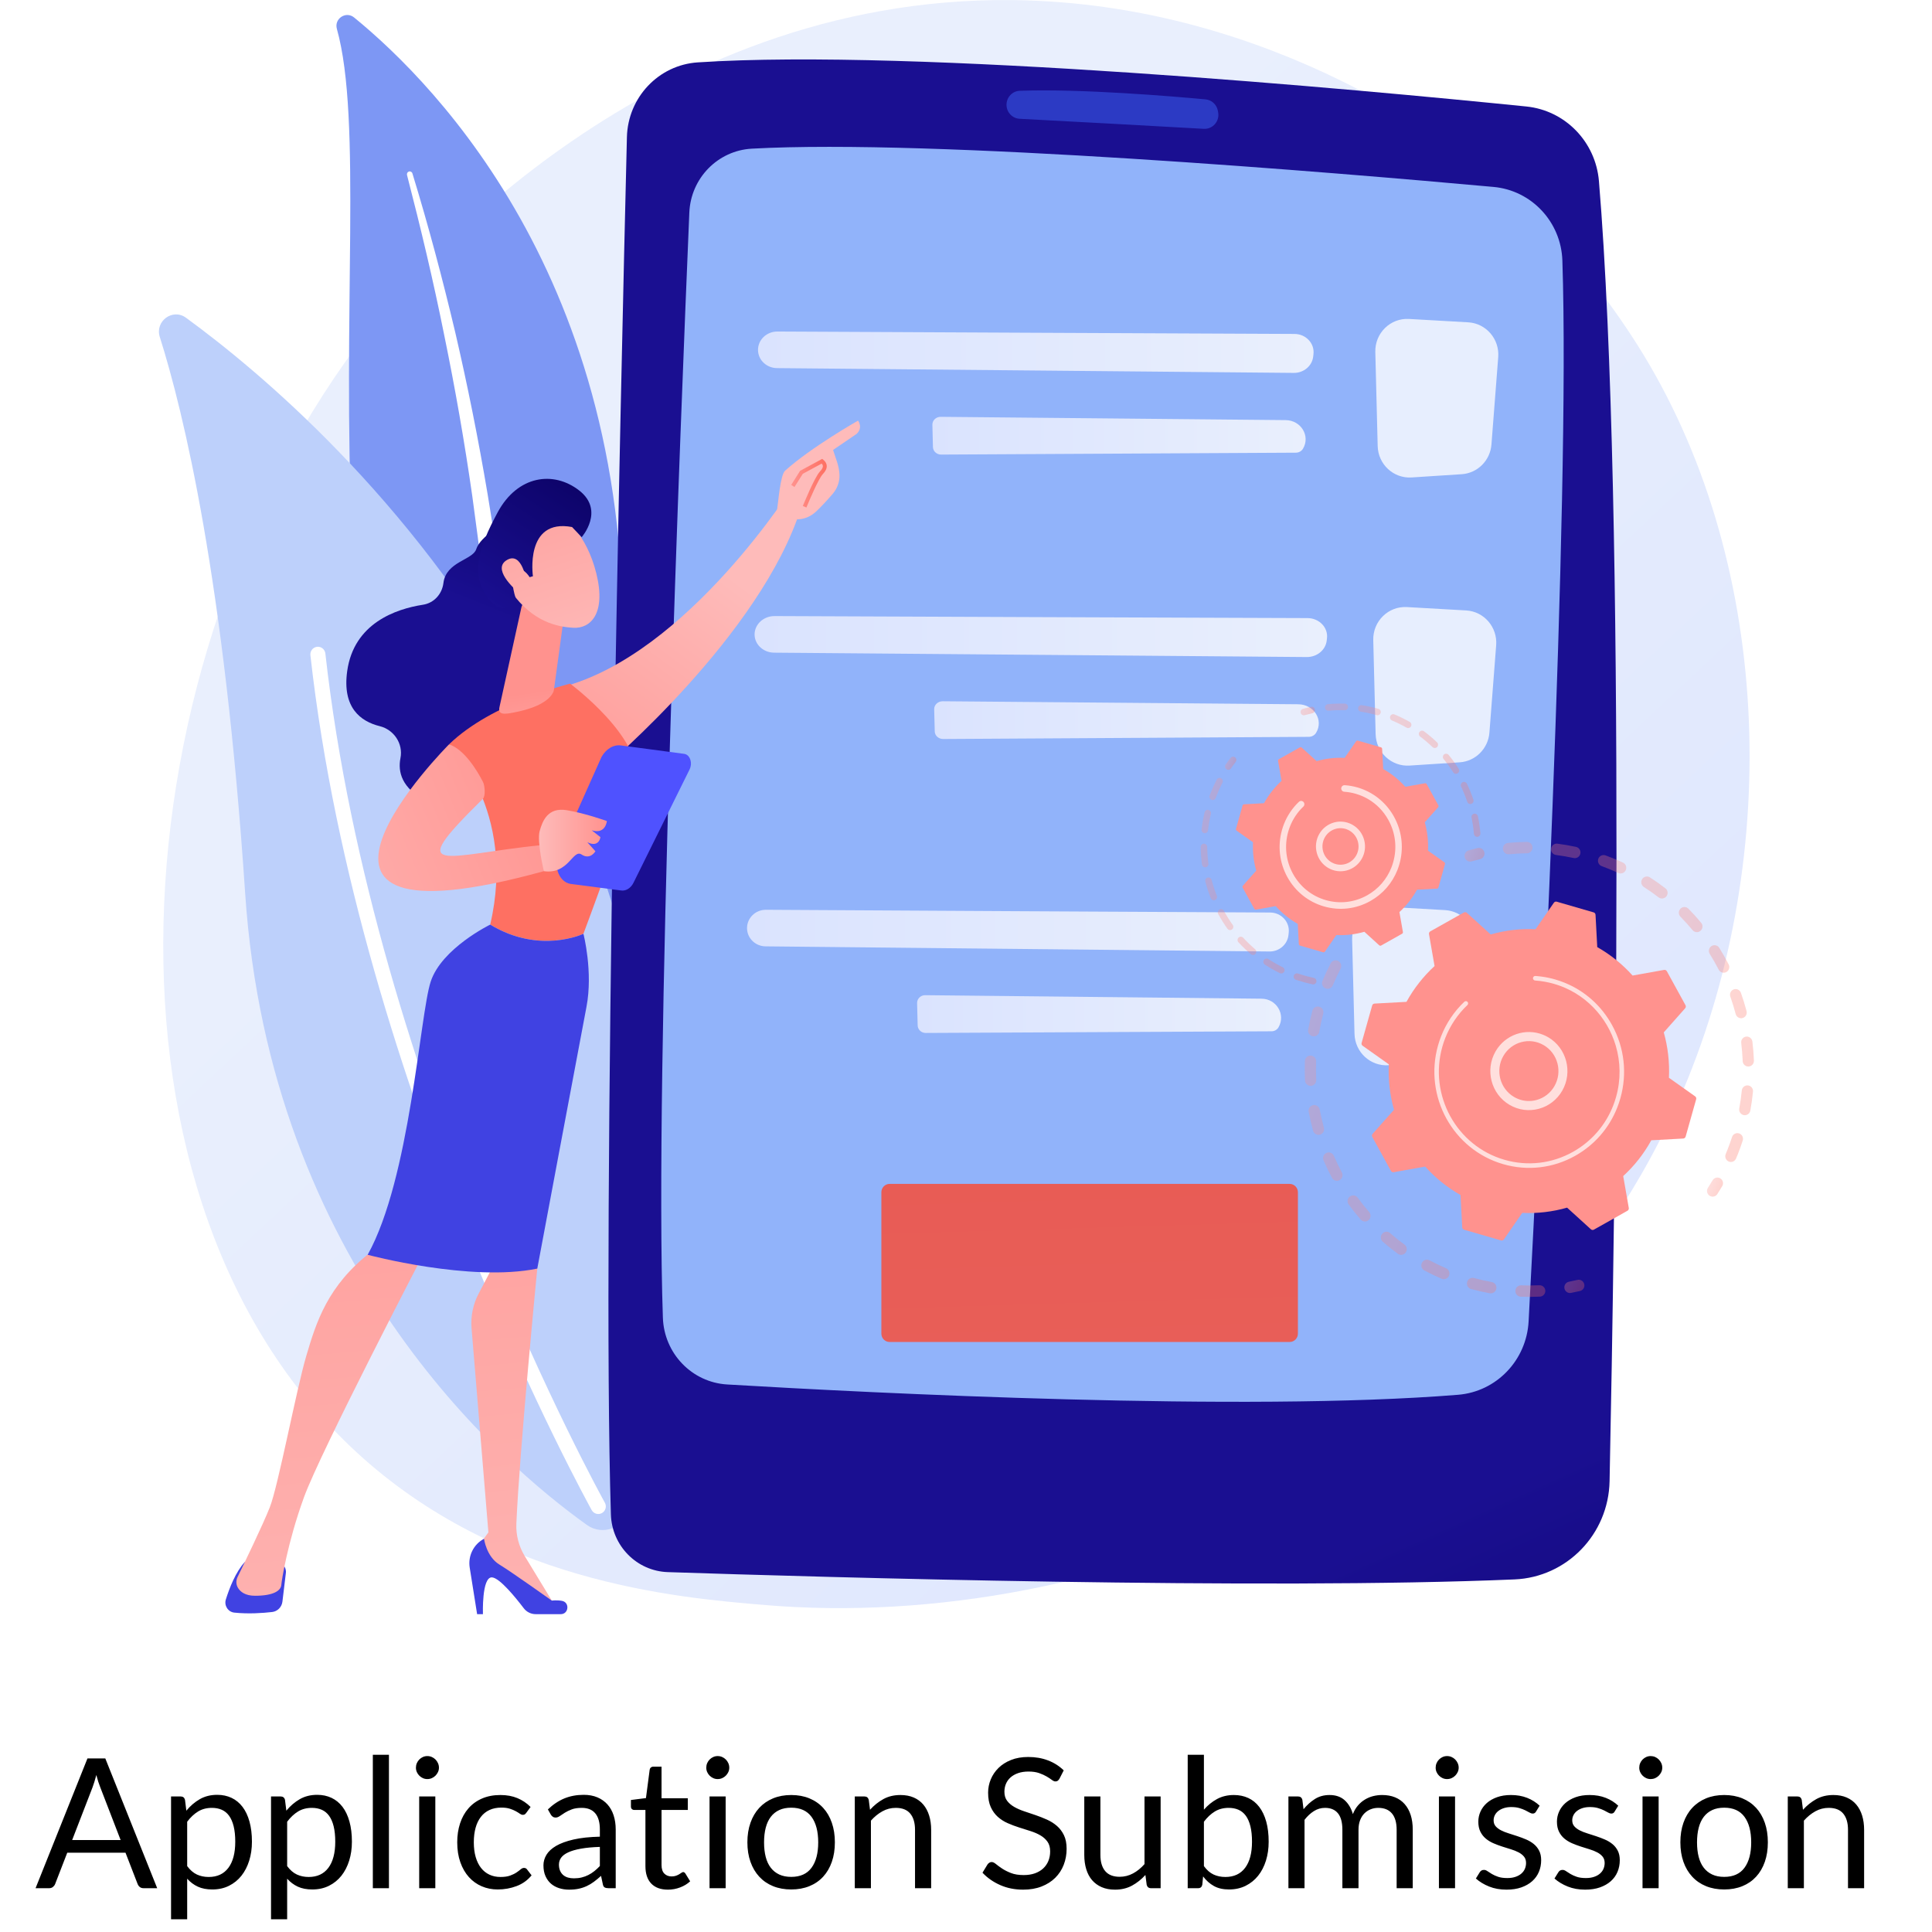 <svg xmlns="http://www.w3.org/2000/svg" xmlns:xlink="http://www.w3.org/1999/xlink" version="1.1" width="1024" height="1024" viewBox="0 0 1024 1024" xml:space="preserve">
<desc>Created with Fabric.js 3.5.0</desc>
<defs>
</defs>
<rect x="0" y="0" width="100%" height="100%" fill="#fff"/>
<g transform="matrix(10.562 0 0 10.694 512 427.78)" id="274040">
<g style="" vector-effect="non-scaling-stroke">
		<g transform="matrix(1 0 0 1 -0.481 -0.15)">
<linearGradient id="SVGID_1165" gradientUnits="userSpaceOnUse" gradientTransform="matrix(1 0 0 1 0 0)" x1="84.614" y1="90.111" x2="25.99" y2="26.835">
<stop offset="0%" style="stop-color:rgb(218,227,254);stop-opacity: 1"/>
<stop offset="100%" style="stop-color:rgb(233,239,253);stop-opacity: 1"/>
</linearGradient>
<path style="stroke: none; stroke-width: 1; stroke-dasharray: none; stroke-linecap: butt; stroke-dashoffset: 0; stroke-linejoin: miter; stroke-miterlimit: 4; is-custom-font: none; font-file-url: none; fill: url(#SVGID_1165); fill-rule: nonzero; opacity: 1;" transform=" translate(-40.019, -39.85)" d="M 76.483 54.038 C 68.419 72.849 47.132 80.928 30.454 79.551 C 25.9 79.175 16.737 78.418 9.583 71.666 C -4.157 58.7 -2.041 31.597 11.112 15.64 C 12.806 13.585 24.53 -0.182 42.799 0.002 C 56.175 0.137 65.564 7.677 66.705 8.617 C 68.147 9.803 71.328 12.623 74.195 17.097 C 80.931 27.609 81.523 42.283 76.483 54.038 Z" stroke-linecap="round"/>
</g>
		<g transform="matrix(1 0 0 1 -18.85 -4.151)">
<path style="stroke: none; stroke-width: 1; stroke-dasharray: none; stroke-linecap: butt; stroke-dashoffset: 0; stroke-linejoin: miter; stroke-miterlimit: 4; is-custom-font: none; font-file-url: none; fill: rgb(125,151,244); fill-rule: nonzero; opacity: 1;" transform=" translate(-21.65, -35.849)" d="M 8.929 1.428 C 8.786 0.923 9.383 0.534 9.792 0.863 C 13.948 4.209 24.096 14.402 23.229 33.635 C 22.14 57.765 27.787 66.109 34.392 70.957 C 34.392 70.957 25.688 69.105 19.655 60.661 C 4.846 39.931 11.477 10.415 8.929 1.428 Z" stroke-linecap="round"/>
</g>
		<g transform="matrix(1 0 0 1 -18.544 -1.061)">
<path style="stroke: none; stroke-width: 1; stroke-dasharray: none; stroke-linecap: butt; stroke-dashoffset: 0; stroke-linejoin: miter; stroke-miterlimit: 4; is-custom-font: none; font-file-url: none; fill: rgb(255,255,255); fill-rule: nonzero; opacity: 1;" transform=" translate(-21.956, -38.939)" d="M 12.449 8.67 C 13.137 11.295 13.773 13.931 14.312 16.587 C 14.865 19.24 15.337 21.909 15.725 24.588 C 16.102 27.269 16.43 29.956 16.643 32.654 C 16.868 35.349 16.976 38.052 17.076 40.766 C 17.191 43.478 17.292 46.211 17.672 48.941 C 18.049 51.667 18.758 54.391 19.943 56.905 C 20.239 57.531 20.548 58.155 20.89 58.754 C 21.222 59.359 21.58 59.951 21.949 60.535 C 22.692 61.701 23.514 62.819 24.416 63.871 C 26.224 65.971 28.351 67.794 30.655 69.299 C 30.898 69.457 31.222 69.389 31.381 69.146 C 31.536 68.908 31.474 68.591 31.242 68.429 L 31.24 68.428 C 30.69 68.046 30.145 67.659 29.619 67.248 C 29.352 67.047 29.096 66.834 28.835 66.627 C 28.582 66.41 28.321 66.202 28.076 65.978 C 27.079 65.095 26.145 64.144 25.286 63.128 C 23.56 61.108 22.127 58.819 20.99 56.419 C 20.436 55.213 19.971 53.968 19.603 52.691 C 19.236 51.414 18.967 50.106 18.773 48.783 C 18.383 46.134 18.261 43.43 18.127 40.719 C 17.989 38.008 17.832 35.284 17.563 32.571 C 17.432 31.215 17.277 29.86 17.097 28.51 C 17.012 27.834 16.913 27.16 16.815 26.486 C 16.711 25.813 16.603 25.14 16.49 24.469 C 16.032 21.784 15.492 19.113 14.868 16.464 C 14.232 13.818 13.526 11.19 12.72 8.593 C 12.697 8.518 12.618 8.477 12.544 8.5 C 12.472 8.522 12.431 8.598 12.45 8.67 H 12.449 Z" stroke-linecap="round"/>
</g>
		<g transform="matrix(1 0 0 1 -27.891 5.706)">
<path style="stroke: none; stroke-width: 1; stroke-dasharray: none; stroke-linecap: butt; stroke-dashoffset: 0; stroke-linejoin: miter; stroke-miterlimit: 4; is-custom-font: none; font-file-url: none; fill: rgb(189,208,251); fill-rule: nonzero; opacity: 1;" transform=" translate(-12.609, -45.706)" d="M 23.594 74.778 C 23.377 75.722 22.268 76.138 21.477 75.579 C 17.115 72.498 5.569 62.669 4.327 44.273 C 3.278 28.738 1.233 20.414 0.043 16.699 C -0.208 15.914 0.689 15.264 1.358 15.746 C 8.739 21.069 31.431 40.59 23.594 74.778 V 74.778 Z" stroke-linecap="round"/>
</g>
		<g transform="matrix(1 0 0 1 -25.488 13.545)">
<path style="stroke: none; stroke-width: 1; stroke-dasharray: none; stroke-linecap: butt; stroke-dashoffset: 0; stroke-linejoin: miter; stroke-miterlimit: 4; is-custom-font: none; font-file-url: none; fill: rgb(255,255,255); fill-rule: nonzero; opacity: 1;" transform=" translate(-15.012, -53.545)" d="M 22.294 74.945 C 22.275 74.961 22.255 74.975 22.234 74.987 C 22.052 75.09 21.821 75.026 21.718 74.845 C 21.602 74.639 10.035 54.007 7.601 32.473 C 7.578 32.266 7.727 32.079 7.934 32.055 C 8.142 32.032 8.329 32.181 8.352 32.388 C 10.768 53.766 22.261 74.268 22.376 74.473 C 22.467 74.633 22.428 74.831 22.293 74.946 L 22.294 74.945 Z" stroke-linecap="round"/>
</g>
		<g transform="matrix(1 0 0 1 7.35 0.713)">
<linearGradient id="SVGID_1166" gradientUnits="userSpaceOnUse" gradientTransform="matrix(1 0 0 1 0 0)" x1="75.043" y1="103.939" x2="62.492" y2="75.749">
<stop offset="0%" style="stop-color:rgb(9,0,93);stop-opacity: 1"/>
<stop offset="100%" style="stop-color:rgb(26,15,145);stop-opacity: 1"/>
</linearGradient>
<path style="stroke: none; stroke-width: 1; stroke-dasharray: none; stroke-linecap: butt; stroke-dashoffset: 0; stroke-linejoin: miter; stroke-miterlimit: 4; is-custom-font: none; font-file-url: none; fill: url(#SVGID_1166); fill-rule: nonzero; opacity: 1;" transform=" translate(-47.85, -40.713)" d="M 23.484 6.795 C 23.185 18.83 22.218 60.344 22.68 75.055 C 22.728 76.614 23.978 77.865 25.536 77.916 C 33.245 78.168 55.419 78.808 68.027 78.278 C 70.653 78.168 72.741 76.041 72.796 73.413 C 73.058 60.781 73.636 25.25 72.262 8.974 C 72.097 7.024 70.567 5.471 68.619 5.276 C 60.225 4.436 37.929 2.383 27.036 3.09 C 25.072 3.218 23.533 4.827 23.484 6.795 H 23.484 Z" stroke-linecap="round"/>
</g>
		<g transform="matrix(1 0 0 1 7.35 -1.624)">
<path style="stroke: none; stroke-width: 1; stroke-dasharray: none; stroke-linecap: butt; stroke-dashoffset: 0; stroke-linejoin: miter; stroke-miterlimit: 4; is-custom-font: none; font-file-url: none; fill: rgb(145,179,250); fill-rule: nonzero; opacity: 1;" transform=" translate(-47.85, -38.376)" d="M 26.616 10.534 C 26.195 20.391 24.867 53.182 25.289 65.307 C 25.35 67.08 26.747 68.513 28.517 68.616 C 35.807 69.043 54.502 69.983 65.194 69.127 C 67.119 68.973 68.629 67.416 68.733 65.488 C 69.275 55.432 70.831 24.898 70.427 12.909 C 70.362 10.996 68.881 9.434 66.974 9.263 C 59.089 8.555 38.836 6.871 29.751 7.366 C 28.046 7.46 26.689 8.828 26.616 10.534 Z" stroke-linecap="round"/>
</g>
		<g transform="matrix(1 0 0 1 7.349 -34.568)">
<path style="stroke: none; stroke-width: 1; stroke-dasharray: none; stroke-linecap: butt; stroke-dashoffset: 0; stroke-linejoin: miter; stroke-miterlimit: 4; is-custom-font: none; font-file-url: none; fill: rgb(63,103,249); fill-rule: nonzero; opacity: 0.5;" transform=" translate(-47.849, -5.433)" d="M 42.533 5.193 C 42.533 5.562 42.821 5.867 43.19 5.886 C 45.011 5.982 50.139 6.251 52.431 6.384 C 52.883 6.41 53.238 6.004 53.152 5.56 L 53.138 5.484 C 53.079 5.18 52.828 4.952 52.52 4.924 C 50.971 4.782 46.296 4.388 43.198 4.499 C 42.826 4.512 42.533 4.821 42.533 5.193 H 42.533 Z" stroke-linecap="round"/>
</g>
		<g transform="matrix(1 0 0 1 23.626 -20.265)">
<path style="stroke: none; stroke-width: 1; stroke-dasharray: none; stroke-linecap: butt; stroke-dashoffset: 0; stroke-linejoin: miter; stroke-miterlimit: 4; is-custom-font: none; font-file-url: none; fill: rgb(255,255,255); fill-rule: nonzero; opacity: 0.78;" transform=" translate(-64.126, -19.735)" d="M 67.208 17.697 L 66.868 22.029 C 66.806 22.823 66.17 23.45 65.374 23.501 L 62.862 23.662 C 61.955 23.72 61.182 23.014 61.159 22.106 L 61.04 17.445 C 61.016 16.51 61.796 15.753 62.73 15.806 L 65.702 15.973 C 66.598 16.024 67.278 16.802 67.208 17.697 V 17.697 Z" stroke-linecap="round"/>
</g>
		<g transform="matrix(1 0 0 1 3.503 -22.545)">
<linearGradient id="SVGID_1167" gradientUnits="userSpaceOnUse" gradientTransform="matrix(1 0 0 1 0 0)" x1="30.064" y1="17.455" x2="57.944" y2="17.455">
<stop offset="0%" style="stop-color:rgb(218,227,254);stop-opacity: 1"/>
<stop offset="100%" style="stop-color:rgb(233,239,253);stop-opacity: 1"/>
</linearGradient>
<path style="stroke: none; stroke-width: 1; stroke-dasharray: none; stroke-linecap: butt; stroke-dashoffset: 0; stroke-linejoin: miter; stroke-miterlimit: 4; is-custom-font: none; font-file-url: none; fill: url(#SVGID_1167); fill-rule: nonzero; opacity: 1;" transform=" translate(-44.004, -17.455)" d="M 56.985 16.549 C 52.517 16.533 35.368 16.45 31.038 16.429 C 30.491 16.427 30.051 16.849 30.064 17.361 C 30.076 17.848 30.498 18.238 31.017 18.243 L 56.951 18.48 C 57.45 18.485 57.873 18.132 57.925 17.666 L 57.938 17.547 C 57.998 17.014 57.556 16.551 56.984 16.549 L 56.985 16.549 Z" stroke-linecap="round"/>
</g>
		<g transform="matrix(1 0 0 1 7.678 -18.407)">
<linearGradient id="SVGID_1168" gradientUnits="userSpaceOnUse" gradientTransform="matrix(1 0 0 1 0 0)" x1="38.812" y1="21.593" x2="57.543" y2="21.593">
<stop offset="0%" style="stop-color:rgb(218,227,254);stop-opacity: 1"/>
<stop offset="100%" style="stop-color:rgb(233,239,253);stop-opacity: 1"/>
</linearGradient>
<path style="stroke: none; stroke-width: 1; stroke-dasharray: none; stroke-linecap: butt; stroke-dashoffset: 0; stroke-linejoin: miter; stroke-miterlimit: 4; is-custom-font: none; font-file-url: none; fill: url(#SVGID_1168); fill-rule: nonzero; opacity: 1;" transform=" translate(-48.178, -21.593)" d="M 57.411 22.237 C 57.338 22.358 57.202 22.434 57.053 22.434 L 39.253 22.528 C 39.029 22.529 38.846 22.363 38.841 22.153 L 38.813 21.053 C 38.807 20.834 38.996 20.655 39.229 20.657 L 56.54 20.82 C 57.311 20.827 57.79 21.606 57.411 22.237 L 57.411 22.237 Z" stroke-linecap="round"/>
</g>
		<g transform="matrix(1 0 0 1 23.523 -5.986)">
<path style="stroke: none; stroke-width: 1; stroke-dasharray: none; stroke-linecap: butt; stroke-dashoffset: 0; stroke-linejoin: miter; stroke-miterlimit: 4; is-custom-font: none; font-file-url: none; fill: rgb(255,255,255); fill-rule: nonzero; opacity: 0.78;" transform=" translate(-64.023, -34.014)" d="M 67.105 31.977 L 66.766 36.309 C 66.703 37.102 66.067 37.73 65.272 37.781 L 62.759 37.942 C 61.853 38 61.08 37.294 61.056 36.386 L 60.937 31.725 C 60.913 30.79 61.693 30.033 62.628 30.086 L 65.599 30.253 C 66.496 30.304 67.175 31.082 67.105 31.977 V 31.977 Z" stroke-linecap="round"/>
</g>
		<g transform="matrix(1 0 0 1 3.755 -8.452)">
<linearGradient id="SVGID_1169" gradientUnits="userSpaceOnUse" gradientTransform="matrix(1 0 0 1 0 0)" x1="29.89" y1="31.548" x2="58.62" y2="31.548">
<stop offset="0%" style="stop-color:rgb(218,227,254);stop-opacity: 1"/>
<stop offset="100%" style="stop-color:rgb(233,239,253);stop-opacity: 1"/>
</linearGradient>
<path style="stroke: none; stroke-width: 1; stroke-dasharray: none; stroke-linecap: butt; stroke-dashoffset: 0; stroke-linejoin: miter; stroke-miterlimit: 4; is-custom-font: none; font-file-url: none; fill: url(#SVGID_1169); fill-rule: nonzero; opacity: 1;" transform=" translate(-44.255, -31.548)" d="M 57.633 30.632 C 53.029 30.62 35.358 30.55 30.895 30.532 C 30.332 30.53 29.878 30.953 29.891 31.465 C 29.904 31.952 30.337 32.342 30.873 32.346 L 57.597 32.563 C 58.111 32.568 58.547 32.214 58.601 31.748 L 58.615 31.63 C 58.677 31.097 58.221 30.633 57.633 30.632 Z" stroke-linecap="round"/>
</g>
		<g transform="matrix(1 0 0 1 8.054 -4.31)">
<linearGradient id="SVGID_1170" gradientUnits="userSpaceOnUse" gradientTransform="matrix(1 0 0 1 0 0)" x1="38.903" y1="35.69" x2="58.204" y2="35.69">
<stop offset="0%" style="stop-color:rgb(218,227,254);stop-opacity: 1"/>
<stop offset="100%" style="stop-color:rgb(233,239,253);stop-opacity: 1"/>
</linearGradient>
<path style="stroke: none; stroke-width: 1; stroke-dasharray: none; stroke-linecap: butt; stroke-dashoffset: 0; stroke-linejoin: miter; stroke-miterlimit: 4; is-custom-font: none; font-file-url: none; fill: url(#SVGID_1170); fill-rule: nonzero; opacity: 1;" transform=" translate(-48.554, -35.69)" d="M 58.067 36.32 C 57.992 36.441 57.852 36.517 57.699 36.518 L 39.356 36.625 C 39.126 36.627 38.937 36.46 38.932 36.251 L 38.903 35.151 C 38.898 34.932 39.093 34.752 39.333 34.754 L 57.171 34.903 C 57.966 34.91 58.458 35.689 58.067 36.32 H 58.067 Z" stroke-linecap="round"/>
</g>
		<g transform="matrix(1 0 0 1 22.463 8.866)">
<path style="stroke: none; stroke-width: 1; stroke-dasharray: none; stroke-linecap: butt; stroke-dashoffset: 0; stroke-linejoin: miter; stroke-miterlimit: 4; is-custom-font: none; font-file-url: none; fill: rgb(255,255,255); fill-rule: nonzero; opacity: 0.78;" transform=" translate(-62.963, -48.866)" d="M 66.044 46.828 L 65.705 51.16 C 65.643 51.955 65.007 52.582 64.211 52.633 L 61.699 52.794 C 60.792 52.852 60.019 52.146 59.996 51.238 L 59.877 46.577 C 59.852 45.642 60.633 44.885 61.567 44.938 L 64.539 45.105 C 65.435 45.156 66.115 45.934 66.044 46.829 V 46.828 Z" stroke-linecap="round"/>
</g>
		<g transform="matrix(1 0 0 1 2.606 6.123)">
<linearGradient id="SVGID_1171" gradientUnits="userSpaceOnUse" gradientTransform="matrix(1 0 0 1 0 0)" x1="29.511" y1="46.123" x2="56.699" y2="46.123">
<stop offset="0%" style="stop-color:rgb(218,227,254);stop-opacity: 1"/>
<stop offset="100%" style="stop-color:rgb(233,239,253);stop-opacity: 1"/>
</linearGradient>
<path style="stroke: none; stroke-width: 1; stroke-dasharray: none; stroke-linecap: butt; stroke-dashoffset: 0; stroke-linejoin: miter; stroke-miterlimit: 4; is-custom-font: none; font-file-url: none; fill: url(#SVGID_1171); fill-rule: nonzero; opacity: 1;" transform=" translate(-43.106, -46.123)" d="M 55.764 45.225 C 51.407 45.207 34.684 45.113 30.461 45.089 C 29.928 45.086 29.499 45.508 29.512 46.02 C 29.525 46.507 29.936 46.897 30.443 46.902 L 55.732 47.156 C 56.219 47.161 56.631 46.808 56.682 46.342 L 56.695 46.224 C 56.753 45.691 56.321 45.227 55.764 45.225 L 55.764 45.225 Z" stroke-linecap="round"/>
</g>
		<g transform="matrix(1 0 0 1 6.679 10.258)">
<linearGradient id="SVGID_1172" gradientUnits="userSpaceOnUse" gradientTransform="matrix(1 0 0 1 0 0)" x1="38.046" y1="50.258" x2="56.312" y2="50.258">
<stop offset="0%" style="stop-color:rgb(218,227,254);stop-opacity: 1"/>
<stop offset="100%" style="stop-color:rgb(233,239,253);stop-opacity: 1"/>
</linearGradient>
<path style="stroke: none; stroke-width: 1; stroke-dasharray: none; stroke-linecap: butt; stroke-dashoffset: 0; stroke-linejoin: miter; stroke-miterlimit: 4; is-custom-font: none; font-file-url: none; fill: url(#SVGID_1172); fill-rule: nonzero; opacity: 1;" transform=" translate(-47.179, -50.258)" d="M 56.183 50.914 C 56.112 51.035 55.98 51.11 55.835 51.111 L 38.476 51.194 C 38.258 51.195 38.08 51.028 38.074 50.818 L 38.046 49.718 C 38.04 49.499 38.225 49.32 38.452 49.322 L 55.333 49.496 C 56.085 49.504 56.552 50.283 56.183 50.914 V 50.914 Z" stroke-linecap="round"/>
</g>
		<g transform="matrix(1 0 0 1 6.204 22.593)">
<linearGradient id="SVGID_1173" gradientUnits="userSpaceOnUse" gradientTransform="matrix(1 0 0 1 0 0)" x1="44.313" y1="-18.729" x2="47.034" y2="73.808">
<stop offset="0%" style="stop-color:rgb(225,71,61);stop-opacity: 1"/>
<stop offset="100%" style="stop-color:rgb(233,96,90);stop-opacity: 1"/>
</linearGradient>
<path style="stroke: none; stroke-width: 1; stroke-dasharray: none; stroke-linecap: butt; stroke-dashoffset: 0; stroke-linejoin: miter; stroke-miterlimit: 4; is-custom-font: none; font-file-url: none; fill: url(#SVGID_1173); fill-rule: nonzero; opacity: 1;" transform=" translate(-46.704, -62.593)" d="M 56.742 58.675 H 36.667 C 36.438 58.675 36.253 58.861 36.253 59.09 V 66.096 C 36.253 66.325 36.438 66.51 36.667 66.51 H 56.742 C 56.97 66.51 57.156 66.325 57.156 66.096 V 59.09 C 57.156 58.861 56.97 58.675 56.742 58.675 Z" stroke-linecap="round"/>
</g>
		<g transform="matrix(1 0 0 1 23.034 15.934)">
<linearGradient id="SVGID_1174" gradientUnits="userSpaceOnUse" gradientTransform="matrix(1 0 0 1 0 0)" x1="56.468" y1="53.386" x2="71.422" y2="59.346">
<stop offset="0%" style="stop-color:rgb(255,146,142);stop-opacity: 1"/>
<stop offset="100%" style="stop-color:rgb(254,112,98);stop-opacity: 1"/>
</linearGradient>
<path style="stroke: none; stroke-width: 1; stroke-dasharray: none; stroke-linecap: butt; stroke-dashoffset: 0; stroke-linejoin: miter; stroke-miterlimit: 4; is-custom-font: none; font-file-url: none; fill: url(#SVGID_1174); fill-rule: nonzero; opacity: 0.3;" transform=" translate(-63.533, -55.934)" d="M 59.178 47.626 C 59.316 47.699 59.37 47.869 59.297 48.007 C 59.156 48.275 59.025 48.553 58.907 48.834 C 58.847 48.976 58.685 49.043 58.542 48.986 C 58.54 48.986 58.539 48.985 58.537 48.984 C 58.393 48.924 58.326 48.758 58.386 48.615 C 58.511 48.319 58.649 48.026 58.797 47.745 C 58.865 47.615 59.019 47.561 59.151 47.613 C 59.16 47.617 59.169 47.621 59.178 47.626 Z M 58.426 50.239 C 58.347 50.533 58.28 50.833 58.227 51.131 C 58.2 51.285 58.053 51.387 57.9 51.359 C 57.745 51.331 57.644 51.185 57.671 51.032 C 57.727 50.718 57.797 50.403 57.88 50.093 C 57.921 49.943 58.075 49.853 58.226 49.893 C 58.237 49.896 58.248 49.9 58.258 49.904 C 58.389 49.956 58.463 50.099 58.425 50.239 L 58.426 50.239 Z M 58.069 52.607 C 58.057 52.91 58.059 53.218 58.074 53.521 C 58.082 53.676 57.962 53.809 57.806 53.816 C 57.651 53.824 57.518 53.704 57.51 53.548 C 57.495 53.229 57.493 52.905 57.505 52.586 C 57.51 52.431 57.642 52.309 57.797 52.315 C 57.83 52.316 57.862 52.323 57.891 52.334 C 57.999 52.377 58.073 52.484 58.069 52.607 Z M 58.25 54.996 C 58.307 55.294 58.377 55.594 58.459 55.886 C 58.502 56.036 58.414 56.192 58.264 56.234 C 58.114 56.276 57.958 56.188 57.916 56.038 C 57.83 55.73 57.755 55.415 57.696 55.101 C 57.666 54.948 57.767 54.8 57.92 54.771 C 57.975 54.761 58.029 54.767 58.077 54.786 C 58.163 54.821 58.231 54.897 58.25 54.996 Z M 58.959 57.284 C 59.08 57.562 59.215 57.839 59.36 58.106 C 59.435 58.243 59.384 58.414 59.247 58.488 C 59.109 58.562 58.938 58.512 58.864 58.374 C 58.712 58.093 58.569 57.802 58.442 57.51 C 58.379 57.367 58.444 57.201 58.587 57.139 C 58.659 57.107 58.737 57.108 58.805 57.135 C 58.871 57.161 58.928 57.213 58.959 57.284 L 58.959 57.284 Z M 60.157 59.359 C 60.337 59.603 60.529 59.843 60.73 60.071 C 60.833 60.188 60.821 60.367 60.704 60.469 C 60.587 60.572 60.408 60.56 60.306 60.443 C 60.095 60.203 59.892 59.951 59.702 59.694 C 59.61 59.568 59.637 59.392 59.762 59.299 C 59.843 59.239 59.947 59.229 60.034 59.264 C 60.081 59.283 60.124 59.315 60.157 59.359 Z M 69.57 63.967 C 69.577 64.123 69.457 64.255 69.301 64.262 C 68.982 64.277 68.658 64.278 68.338 64.266 C 68.182 64.26 68.061 64.129 68.067 63.972 C 68.073 63.817 68.204 63.696 68.36 63.702 C 68.664 63.714 68.972 63.712 69.274 63.698 C 69.316 63.696 69.356 63.703 69.392 63.718 C 69.492 63.757 69.564 63.852 69.57 63.967 Z M 61.783 61.115 C 62.013 61.313 62.254 61.504 62.5 61.681 C 62.627 61.773 62.655 61.949 62.564 62.075 C 62.473 62.202 62.297 62.23 62.17 62.139 C 61.911 61.952 61.657 61.751 61.415 61.542 C 61.297 61.441 61.284 61.263 61.386 61.145 C 61.466 61.051 61.595 61.023 61.704 61.066 C 61.732 61.078 61.759 61.094 61.784 61.115 L 61.783 61.115 Z M 67.112 63.868 C 67.084 64.022 66.937 64.123 66.784 64.096 C 66.469 64.039 66.154 63.968 65.845 63.885 C 65.694 63.845 65.606 63.689 65.646 63.539 C 65.686 63.388 65.841 63.299 65.992 63.34 C 66.285 63.419 66.585 63.486 66.884 63.54 C 66.903 63.544 66.921 63.549 66.939 63.556 C 67.061 63.605 67.136 63.734 67.112 63.868 H 67.112 Z M 63.761 62.464 C 64.03 62.605 64.308 62.737 64.587 62.856 C 64.731 62.916 64.798 63.082 64.737 63.226 C 64.677 63.367 64.515 63.434 64.373 63.378 C 64.371 63.377 64.369 63.377 64.368 63.376 C 64.073 63.251 63.78 63.112 63.498 62.963 C 63.36 62.891 63.307 62.72 63.38 62.582 C 63.448 62.453 63.602 62.399 63.734 62.451 C 63.743 62.455 63.753 62.459 63.761 62.464 Z" stroke-linecap="round"/>
</g>
		<g transform="matrix(1 0 0 1 30.529 23.755)">
<linearGradient id="SVGID_1175" gradientUnits="userSpaceOnUse" gradientTransform="matrix(1 0 0 1 0 0)" x1="70.579" y1="63.574" x2="71.452" y2="63.922">
<stop offset="0%" style="stop-color:rgb(255,146,142);stop-opacity: 1"/>
<stop offset="100%" style="stop-color:rgb(254,112,98);stop-opacity: 1"/>
</linearGradient>
<path style="stroke: none; stroke-width: 1; stroke-dasharray: none; stroke-linecap: butt; stroke-dashoffset: 0; stroke-linejoin: miter; stroke-miterlimit: 4; is-custom-font: none; font-file-url: none; fill: url(#SVGID_1175); fill-rule: nonzero; opacity: 0.3;" transform=" translate(-71.029, -63.755)" d="M 71.354 63.446 C 71.302 63.425 71.245 63.419 71.186 63.433 C 71.044 63.466 70.9 63.496 70.756 63.524 C 70.603 63.553 70.502 63.701 70.531 63.854 C 70.561 64.007 70.708 64.108 70.861 64.078 C 71.013 64.05 71.165 64.018 71.314 63.983 C 71.466 63.948 71.56 63.796 71.525 63.644 C 71.503 63.55 71.437 63.479 71.355 63.446 H 71.354 Z" stroke-linecap="round"/>
</g>
		<g transform="matrix(1 0 0 1 37.586 18.833)">
<linearGradient id="SVGID_1176" gradientUnits="userSpaceOnUse" gradientTransform="matrix(1 0 0 1 0 0)" x1="77.772" y1="58.707" x2="78.371" y2="58.946">
<stop offset="0%" style="stop-color:rgb(255,146,142);stop-opacity: 1"/>
<stop offset="100%" style="stop-color:rgb(254,112,98);stop-opacity: 1"/>
</linearGradient>
<path style="stroke: none; stroke-width: 1; stroke-dasharray: none; stroke-linecap: butt; stroke-dashoffset: 0; stroke-linejoin: miter; stroke-miterlimit: 4; is-custom-font: none; font-file-url: none; fill: url(#SVGID_1176); fill-rule: nonzero; opacity: 0.3;" transform=" translate(-78.085, -58.833)" d="M 78.309 58.379 C 78.183 58.329 78.035 58.376 77.963 58.497 C 77.888 58.622 77.81 58.747 77.73 58.87 C 77.644 59.001 77.681 59.175 77.811 59.261 C 77.942 59.346 78.117 59.309 78.202 59.179 C 78.286 59.05 78.369 58.918 78.448 58.786 C 78.528 58.653 78.484 58.479 78.35 58.399 C 78.337 58.391 78.323 58.385 78.309 58.379 L 78.309 58.379 Z" stroke-linecap="round"/>
</g>
		<g transform="matrix(1 0 0 1 33.24 9.657)">
<linearGradient id="SVGID_1177" gradientUnits="userSpaceOnUse" gradientTransform="matrix(1 0 0 1 0 0)" x1="65.814" y1="46.041" x2="81.217" y2="52.18">
<stop offset="0%" style="stop-color:rgb(255,146,142);stop-opacity: 1"/>
<stop offset="100%" style="stop-color:rgb(254,112,98);stop-opacity: 1"/>
</linearGradient>
<path style="stroke: none; stroke-width: 1; stroke-dasharray: none; stroke-linecap: butt; stroke-dashoffset: 0; stroke-linejoin: miter; stroke-miterlimit: 4; is-custom-font: none; font-file-url: none; fill: url(#SVGID_1177); fill-rule: nonzero; opacity: 0.3;" transform=" translate(-73.74, -49.657)" d="M 73.468 42.75 C 73.609 42.815 73.672 42.983 73.607 43.124 C 73.542 43.266 73.375 43.328 73.233 43.264 C 72.963 43.141 72.684 43.027 72.4 42.925 C 72.254 42.873 72.177 42.71 72.23 42.563 C 72.282 42.417 72.444 42.341 72.591 42.393 C 72.714 42.438 72.836 42.484 72.956 42.532 C 73.128 42.601 73.3 42.674 73.467 42.75 H 73.468 Z M 71.329 42.307 C 71.296 42.459 71.147 42.556 70.994 42.524 C 70.702 42.461 70.403 42.411 70.107 42.373 C 69.952 42.354 69.843 42.212 69.862 42.058 C 69.882 41.903 70.023 41.794 70.178 41.813 C 70.49 41.853 70.804 41.906 71.112 41.972 C 71.128 41.975 71.143 41.98 71.158 41.986 C 71.283 42.036 71.358 42.17 71.329 42.307 L 71.329 42.307 Z M 74.82 43.483 C 75.085 43.652 75.346 43.833 75.597 44.024 C 75.721 44.118 75.745 44.295 75.651 44.419 C 75.557 44.543 75.38 44.567 75.256 44.473 C 75.018 44.292 74.769 44.119 74.517 43.96 C 74.386 43.876 74.347 43.702 74.43 43.57 C 74.504 43.454 74.649 43.41 74.773 43.459 C 74.789 43.465 74.804 43.473 74.82 43.483 V 43.483 Z M 68.928 42.004 C 68.929 42.16 68.804 42.288 68.649 42.289 C 68.35 42.293 68.048 42.309 67.751 42.338 C 67.596 42.353 67.458 42.239 67.443 42.084 C 67.428 41.929 67.541 41.791 67.696 41.776 C 68.009 41.746 68.328 41.729 68.642 41.725 C 68.68 41.725 68.716 41.731 68.75 41.745 C 68.853 41.786 68.926 41.886 68.928 42.004 Z M 76.754 45.036 C 76.975 45.259 77.19 45.493 77.393 45.735 C 77.493 45.854 77.478 46.032 77.358 46.132 C 77.239 46.233 77.061 46.217 76.961 46.098 C 76.768 45.869 76.564 45.646 76.354 45.435 C 76.244 45.324 76.244 45.145 76.354 45.035 C 76.437 44.953 76.557 44.933 76.658 44.973 C 76.693 44.987 76.725 45.008 76.753 45.036 H 76.754 Z M 78.3 46.975 C 78.468 47.241 78.627 47.517 78.772 47.796 C 78.844 47.935 78.79 48.105 78.652 48.177 C 78.513 48.249 78.343 48.195 78.271 48.057 C 78.134 47.792 77.983 47.53 77.823 47.277 C 77.74 47.145 77.78 46.971 77.911 46.887 C 77.991 46.837 78.086 46.832 78.167 46.864 C 78.22 46.885 78.268 46.923 78.301 46.975 H 78.3 Z M 79.387 49.206 C 79.493 49.502 79.588 49.806 79.669 50.11 C 79.709 50.26 79.62 50.415 79.469 50.455 C 79.318 50.495 79.164 50.406 79.124 50.255 C 79.047 49.967 78.957 49.678 78.856 49.396 C 78.803 49.249 78.88 49.088 79.026 49.035 C 79.094 49.011 79.164 49.014 79.226 49.039 C 79.298 49.068 79.359 49.127 79.387 49.206 V 49.206 Z M 79.962 51.62 C 80.001 51.932 80.027 52.25 80.039 52.564 C 80.045 52.72 79.923 52.851 79.768 52.857 C 79.612 52.863 79.481 52.742 79.475 52.586 C 79.463 52.288 79.439 51.986 79.402 51.689 C 79.383 51.535 79.492 51.394 79.647 51.375 C 79.696 51.369 79.744 51.375 79.786 51.392 C 79.879 51.429 79.949 51.514 79.962 51.62 Z M 79.992 54.103 C 79.962 54.415 79.917 54.731 79.859 55.04 C 79.831 55.193 79.684 55.295 79.53 55.266 C 79.378 55.238 79.276 55.09 79.304 54.937 C 79.359 54.643 79.402 54.344 79.431 54.047 C 79.446 53.892 79.585 53.779 79.74 53.794 C 79.767 53.797 79.792 53.803 79.816 53.813 C 79.93 53.858 80.005 53.975 79.993 54.103 L 79.992 54.103 Z M 79.477 56.529 C 79.405 56.749 79.325 56.969 79.239 57.184 C 79.208 57.261 79.177 57.339 79.144 57.415 C 79.083 57.559 78.918 57.629 78.774 57.565 C 78.631 57.504 78.564 57.338 78.624 57.195 C 78.655 57.122 78.686 57.049 78.715 56.975 C 78.796 56.771 78.872 56.562 78.941 56.353 C 78.99 56.205 79.15 56.124 79.298 56.173 C 79.303 56.175 79.309 56.177 79.314 56.179 C 79.452 56.234 79.524 56.387 79.477 56.529 Z" stroke-linecap="round"/>
</g>
		<g transform="matrix(1 0 0 1 25.518 2.361)">
<linearGradient id="SVGID_1178" gradientUnits="userSpaceOnUse" gradientTransform="matrix(1 0 0 1 0 0)" x1="65.572" y1="42.183" x2="66.434" y2="42.527">
<stop offset="0%" style="stop-color:rgb(255,146,142);stop-opacity: 1"/>
<stop offset="100%" style="stop-color:rgb(254,112,98);stop-opacity: 1"/>
</linearGradient>
<path style="stroke: none; stroke-width: 1; stroke-dasharray: none; stroke-linecap: butt; stroke-dashoffset: 0; stroke-linejoin: miter; stroke-miterlimit: 4; is-custom-font: none; font-file-url: none; fill: url(#SVGID_1178); fill-rule: nonzero; opacity: 0.3;" transform=" translate(-66.018, -42.361)" d="M 66.341 42.042 C 66.289 42.021 66.23 42.016 66.171 42.029 C 66.023 42.065 65.872 42.104 65.723 42.146 C 65.573 42.188 65.486 42.344 65.528 42.494 C 65.57 42.644 65.726 42.731 65.876 42.689 C 66.017 42.649 66.16 42.612 66.302 42.578 C 66.453 42.542 66.547 42.39 66.511 42.239 C 66.489 42.146 66.423 42.075 66.341 42.041 V 42.042 Z" stroke-linecap="round"/>
</g>
		<g transform="matrix(1 0 0 1 28.247 13.082)">
<linearGradient id="SVGID_1179" gradientUnits="userSpaceOnUse" gradientTransform="matrix(1 0 0 1 0 0)" x1="75.67" y1="40.118" x2="95.365" y2="3.238">
<stop offset="0%" style="stop-color:rgb(255,146,142);stop-opacity: 1"/>
<stop offset="100%" style="stop-color:rgb(254,112,98);stop-opacity: 1"/>
</linearGradient>
<path style="stroke: none; stroke-width: 1; stroke-dasharray: none; stroke-linecap: butt; stroke-dashoffset: 0; stroke-linejoin: miter; stroke-miterlimit: 4; is-custom-font: none; font-file-url: none; fill: url(#SVGID_1179); fill-rule: nonzero; opacity: 1;" transform=" translate(-68.747, -53.082)" d="M 63.799 46.159 C 63.75 46.186 63.724 46.242 63.734 46.297 L 64.013 47.878 C 63.458 48.382 62.979 48.978 62.604 49.652 L 61.002 49.738 C 60.945 49.741 60.897 49.779 60.882 49.833 L 60.353 51.685 C 60.337 51.739 60.358 51.797 60.404 51.829 L 61.718 52.749 C 61.681 53.519 61.773 54.278 61.978 55 L 60.905 56.194 C 60.867 56.236 60.86 56.297 60.888 56.346 L 61.823 58.03 C 61.85 58.079 61.906 58.106 61.961 58.096 L 63.542 57.816 C 64.046 58.371 64.642 58.85 65.316 59.226 L 65.402 60.828 C 65.405 60.884 65.444 60.932 65.498 60.947 L 67.349 61.476 C 67.403 61.492 67.461 61.471 67.493 61.425 L 68.413 60.111 C 69.184 60.148 69.943 60.056 70.664 59.852 L 71.858 60.924 C 71.9 60.962 71.961 60.969 72.011 60.941 L 73.694 60.006 C 73.743 59.979 73.77 59.923 73.76 59.868 L 73.48 58.287 C 74.036 57.783 74.514 57.187 74.89 56.513 L 76.492 56.427 C 76.548 56.424 76.596 56.386 76.612 56.332 L 77.141 54.48 C 77.156 54.426 77.136 54.368 77.09 54.336 L 75.775 53.416 C 75.812 52.646 75.721 51.886 75.516 51.165 L 76.588 49.971 C 76.626 49.929 76.633 49.868 76.606 49.818 L 75.67 48.135 C 75.643 48.086 75.588 48.059 75.532 48.069 L 73.951 48.349 C 73.447 47.794 72.851 47.315 72.177 46.939 L 72.091 45.337 C 72.088 45.281 72.05 45.233 71.996 45.218 L 70.144 44.688 C 70.09 44.673 70.032 44.694 70 44.74 L 69.08 46.054 C 68.31 46.017 67.551 46.108 66.83 46.313 L 65.635 45.241 C 65.593 45.203 65.532 45.196 65.483 45.224 L 63.799 46.159 Z" stroke-linecap="round"/>
</g>
		<g transform="matrix(1 0 0 1 28.247 13.083)">
<path style="stroke: none; stroke-width: 1; stroke-dasharray: none; stroke-linecap: butt; stroke-dashoffset: 0; stroke-linejoin: miter; stroke-miterlimit: 4; is-custom-font: none; font-file-url: none; fill: rgb(255,255,255); fill-rule: nonzero; opacity: 0.7;" transform=" translate(-68.747, -53.083)" d="M 69.718 51.408 C 70.641 51.944 70.956 53.13 70.421 54.054 C 70.162 54.501 69.743 54.82 69.244 54.953 C 68.744 55.086 68.223 55.016 67.775 54.757 C 66.852 54.221 66.537 53.035 67.072 52.111 C 67.559 51.271 68.586 50.934 69.462 51.284 C 69.549 51.318 69.635 51.36 69.718 51.408 H 69.718 Z M 69.128 54.517 C 69.511 54.415 69.832 54.17 70.03 53.827 C 70.441 53.119 70.199 52.209 69.491 51.799 C 68.783 51.388 67.874 51.63 67.463 52.338 C 67.052 53.046 67.294 53.956 68.002 54.366 C 68.066 54.403 68.132 54.435 68.2 54.462 C 68.494 54.58 68.816 54.6 69.128 54.517 Z" stroke-linecap="round"/>
</g>
		<g transform="matrix(1 0 0 1 28.264 13.126)">
<path style="stroke: none; stroke-width: 1; stroke-dasharray: none; stroke-linecap: butt; stroke-dashoffset: 0; stroke-linejoin: miter; stroke-miterlimit: 4; is-custom-font: none; font-file-url: none; fill: rgb(255,255,255); fill-rule: nonzero; opacity: 0.7;" transform=" translate(-68.764, -53.126)" d="M 70.534 48.702 C 70.383 48.642 70.229 48.589 70.071 48.544 C 70.021 48.529 69.971 48.516 69.921 48.503 C 69.674 48.441 69.422 48.399 69.169 48.377 C 69.166 48.377 69.162 48.376 69.159 48.376 C 69.149 48.375 69.139 48.374 69.129 48.374 C 69.11 48.372 69.091 48.371 69.072 48.37 C 69.022 48.366 68.978 48.396 68.96 48.44 C 68.956 48.451 68.953 48.462 68.952 48.475 C 68.948 48.537 68.996 48.59 69.058 48.595 C 69.377 48.616 69.698 48.672 70.009 48.761 C 71.553 49.202 72.682 50.398 73.109 51.834 C 73.347 52.633 73.368 53.507 73.122 54.366 C 73.079 54.516 73.029 54.664 72.972 54.807 C 72.586 55.774 71.886 56.571 70.965 57.083 C 69.906 57.671 68.682 57.812 67.517 57.479 C 65.113 56.792 63.717 54.278 64.404 51.874 C 64.446 51.726 64.496 51.581 64.553 51.438 C 64.799 50.822 65.177 50.266 65.662 49.812 C 65.674 49.8 65.683 49.786 65.689 49.772 C 65.705 49.732 65.698 49.686 65.667 49.653 C 65.624 49.607 65.553 49.605 65.507 49.648 C 64.998 50.124 64.601 50.708 64.343 51.355 C 64.284 51.504 64.231 51.657 64.187 51.812 C 63.465 54.335 64.932 56.975 67.455 57.696 C 68.677 58.046 69.963 57.898 71.074 57.281 C 72.041 56.743 72.777 55.906 73.181 54.891 C 73.241 54.74 73.294 54.586 73.339 54.428 C 73.688 53.205 73.541 51.92 72.923 50.809 C 72.386 49.841 71.548 49.106 70.533 48.702 H 70.534 Z" stroke-linecap="round"/>
</g>
		<g transform="matrix(1 0 0 1 13.282 -2.174)">
<linearGradient id="SVGID_1180" gradientUnits="userSpaceOnUse" gradientTransform="matrix(1 0 0 1 0 0)" x1="53.568" y1="37.742" x2="53.965" y2="37.9">
<stop offset="0%" style="stop-color:rgb(255,146,142);stop-opacity: 1"/>
<stop offset="100%" style="stop-color:rgb(254,112,98);stop-opacity: 1"/>
</linearGradient>
<path style="stroke: none; stroke-width: 1; stroke-dasharray: none; stroke-linecap: butt; stroke-dashoffset: 0; stroke-linejoin: miter; stroke-miterlimit: 4; is-custom-font: none; font-file-url: none; fill: url(#SVGID_1180); fill-rule: nonzero; opacity: 0.3;" transform=" translate(-53.782, -37.826)" d="M 53.963 37.511 C 53.898 37.485 53.821 37.504 53.775 37.562 C 53.69 37.671 53.606 37.783 53.528 37.897 C 53.477 37.971 53.495 38.072 53.569 38.123 C 53.643 38.175 53.745 38.156 53.796 38.082 C 53.87 37.974 53.95 37.866 54.031 37.762 C 54.087 37.692 54.074 37.589 54.003 37.534 C 53.991 37.524 53.977 37.516 53.963 37.51 V 37.511 Z" stroke-linecap="round"/>
</g>
		<g transform="matrix(1 0 0 1 14.682 3.669)">
<linearGradient id="SVGID_1181" gradientUnits="userSpaceOnUse" gradientTransform="matrix(1 0 0 1 0 0)" x1="51.624" y1="42.148" x2="59.424" y2="45.257">
<stop offset="0%" style="stop-color:rgb(255,146,142);stop-opacity: 1"/>
<stop offset="100%" style="stop-color:rgb(254,112,98);stop-opacity: 1"/>
</linearGradient>
<path style="stroke: none; stroke-width: 1; stroke-dasharray: none; stroke-linecap: butt; stroke-dashoffset: 0; stroke-linejoin: miter; stroke-miterlimit: 4; is-custom-font: none; font-file-url: none; fill: url(#SVGID_1181); fill-rule: nonzero; opacity: 0.3;" transform=" translate(-55.182, -43.669)" d="M 53.3 38.57 C 53.379 38.612 53.41 38.71 53.368 38.79 C 53.264 38.991 53.167 39.2 53.084 39.41 C 53.066 39.455 53.049 39.499 53.032 39.544 C 53.001 39.629 52.907 39.671 52.823 39.64 C 52.744 39.607 52.696 39.514 52.727 39.43 C 52.745 39.383 52.763 39.336 52.782 39.289 C 52.87 39.069 52.97 38.85 53.08 38.639 C 53.119 38.564 53.208 38.532 53.284 38.562 C 53.289 38.565 53.295 38.567 53.3 38.569 V 38.57 Z M 52.79 40.335 C 52.725 40.602 52.677 40.876 52.646 41.148 C 52.636 41.238 52.555 41.302 52.466 41.292 C 52.377 41.281 52.312 41.201 52.323 41.112 C 52.355 40.826 52.406 40.539 52.474 40.259 C 52.495 40.171 52.582 40.118 52.67 40.139 C 52.678 40.14 52.685 40.143 52.692 40.146 C 52.766 40.175 52.809 40.255 52.79 40.335 Z M 52.604 41.974 C 52.607 42.248 52.627 42.526 52.664 42.798 C 52.676 42.887 52.614 42.969 52.525 42.981 C 52.435 42.993 52.354 42.931 52.342 42.842 C 52.303 42.556 52.282 42.266 52.278 41.978 C 52.278 41.888 52.349 41.814 52.439 41.813 C 52.461 41.813 52.482 41.817 52.501 41.825 C 52.561 41.848 52.603 41.906 52.604 41.974 Z M 52.826 43.609 C 52.896 43.875 52.984 44.139 53.086 44.393 C 53.12 44.477 53.08 44.571 52.996 44.605 C 52.913 44.638 52.818 44.598 52.784 44.514 C 52.677 44.248 52.585 43.971 52.511 43.692 C 52.488 43.605 52.54 43.516 52.627 43.493 C 52.662 43.484 52.697 43.487 52.729 43.499 C 52.775 43.518 52.812 43.557 52.826 43.609 V 43.609 Z M 53.441 45.14 C 53.574 45.38 53.723 45.615 53.884 45.837 C 53.937 45.91 53.92 46.012 53.847 46.064 C 53.775 46.117 53.673 46.101 53.62 46.028 C 53.452 45.795 53.295 45.549 53.156 45.297 C 53.113 45.218 53.141 45.119 53.22 45.076 C 53.264 45.051 53.315 45.05 53.359 45.067 C 53.393 45.08 53.422 45.105 53.441 45.139 L 53.441 45.14 Z M 54.409 46.475 C 54.596 46.676 54.797 46.867 55.008 47.043 C 55.077 47.1 55.086 47.203 55.028 47.272 C 54.971 47.341 54.868 47.35 54.799 47.292 C 54.578 47.108 54.367 46.908 54.17 46.697 C 54.109 46.631 54.113 46.528 54.178 46.467 C 54.226 46.422 54.293 46.412 54.35 46.434 C 54.371 46.443 54.392 46.456 54.409 46.475 V 46.475 Z M 55.673 47.533 C 55.903 47.681 56.145 47.817 56.394 47.937 C 56.475 47.976 56.509 48.073 56.47 48.154 C 56.431 48.234 56.334 48.267 56.252 48.23 C 55.992 48.104 55.738 47.962 55.497 47.806 C 55.421 47.757 55.399 47.657 55.448 47.581 C 55.491 47.514 55.574 47.49 55.645 47.518 C 55.655 47.522 55.664 47.526 55.673 47.532 V 47.533 Z M 58.083 48.657 C 58.065 48.745 57.979 48.802 57.891 48.784 C 57.647 48.733 57.402 48.669 57.163 48.592 C 57.127 48.581 57.09 48.569 57.054 48.557 C 56.969 48.531 56.923 48.436 56.953 48.35 C 56.981 48.265 57.074 48.22 57.159 48.248 C 57.193 48.26 57.227 48.271 57.261 48.282 C 57.49 48.356 57.724 48.417 57.957 48.465 C 57.966 48.467 57.975 48.47 57.984 48.473 C 58.056 48.502 58.099 48.579 58.083 48.657 L 58.083 48.657 Z" stroke-linecap="round"/>
</g>
		<g transform="matrix(1 0 0 1 21.914 -1.829)">
<linearGradient id="SVGID_1182" gradientUnits="userSpaceOnUse" gradientTransform="matrix(1 0 0 1 0 0)" x1="58.085" y1="36.058" x2="66.987" y2="39.606">
<stop offset="0%" style="stop-color:rgb(255,146,142);stop-opacity: 1"/>
<stop offset="100%" style="stop-color:rgb(254,112,98);stop-opacity: 1"/>
</linearGradient>
<path style="stroke: none; stroke-width: 1; stroke-dasharray: none; stroke-linecap: butt; stroke-dashoffset: 0; stroke-linejoin: miter; stroke-miterlimit: 4; is-custom-font: none; font-file-url: none; fill: url(#SVGID_1182); fill-rule: nonzero; opacity: 0.3;" transform=" translate(-62.414, -38.17)" d="M 62.002 35.406 C 62.264 35.514 62.522 35.64 62.768 35.778 C 62.846 35.823 62.874 35.922 62.83 36 C 62.785 36.078 62.686 36.105 62.608 36.062 C 62.373 35.93 62.127 35.81 61.877 35.706 C 61.794 35.672 61.755 35.577 61.789 35.494 C 61.823 35.412 61.917 35.372 61.999 35.405 C 61.999 35.405 62.001 35.405 62.002 35.406 L 62.002 35.406 Z M 61.309 35.328 C 61.285 35.415 61.195 35.466 61.108 35.441 C 60.848 35.369 60.581 35.311 60.313 35.27 C 60.225 35.256 60.164 35.173 60.178 35.084 C 60.191 34.995 60.274 34.934 60.363 34.948 C 60.643 34.991 60.923 35.051 61.196 35.128 C 61.202 35.129 61.207 35.131 61.213 35.133 C 61.289 35.164 61.332 35.247 61.309 35.328 L 61.309 35.328 Z M 63.483 36.242 C 63.712 36.41 63.931 36.594 64.137 36.789 C 64.202 36.85 64.205 36.954 64.143 37.019 C 64.082 37.084 63.979 37.087 63.913 37.025 C 63.717 36.84 63.508 36.664 63.29 36.503 C 63.218 36.45 63.202 36.348 63.255 36.276 C 63.3 36.215 63.38 36.195 63.447 36.221 C 63.459 36.226 63.471 36.233 63.483 36.242 L 63.483 36.242 Z M 59.672 35.038 C 59.669 35.128 59.594 35.199 59.504 35.196 C 59.234 35.188 58.961 35.197 58.691 35.222 C 58.602 35.23 58.523 35.164 58.514 35.075 C 58.506 34.986 58.572 34.906 58.661 34.898 C 58.944 34.872 59.23 34.863 59.514 34.871 C 59.533 34.872 59.552 34.876 59.569 34.883 C 59.631 34.907 59.674 34.968 59.672 35.039 V 35.038 Z M 64.719 37.411 C 64.9 37.629 65.069 37.86 65.222 38.099 C 65.27 38.174 65.248 38.275 65.172 38.324 C 65.097 38.372 64.996 38.35 64.948 38.274 C 64.802 38.047 64.64 37.826 64.468 37.618 C 64.411 37.549 64.42 37.447 64.49 37.389 C 64.537 37.35 64.6 37.342 64.654 37.364 C 64.679 37.373 64.701 37.389 64.719 37.411 Z M 65.638 38.842 C 65.761 39.098 65.87 39.363 65.962 39.63 C 65.991 39.715 65.945 39.808 65.86 39.837 C 65.775 39.866 65.683 39.821 65.654 39.736 C 65.567 39.48 65.463 39.227 65.345 38.984 C 65.306 38.903 65.34 38.805 65.421 38.766 C 65.463 38.746 65.511 38.745 65.552 38.762 C 65.588 38.776 65.62 38.804 65.638 38.842 V 38.842 Z M 66.188 40.452 C 66.247 40.73 66.289 41.014 66.313 41.296 C 66.321 41.386 66.255 41.464 66.165 41.472 C 66.076 41.48 65.997 41.414 65.989 41.324 C 65.966 41.055 65.925 40.785 65.869 40.52 C 65.851 40.432 65.907 40.346 65.995 40.327 C 66.028 40.32 66.06 40.324 66.089 40.335 C 66.138 40.355 66.176 40.398 66.188 40.453 L 66.188 40.452 Z" stroke-linecap="round"/>
</g>
		<g transform="matrix(1 0 0 1 17.149 -4.762)">
<linearGradient id="SVGID_1183" gradientUnits="userSpaceOnUse" gradientTransform="matrix(1 0 0 1 0 0)" x1="57.328" y1="35.111" x2="57.937" y2="35.354">
<stop offset="0%" style="stop-color:rgb(255,146,142);stop-opacity: 1"/>
<stop offset="100%" style="stop-color:rgb(254,112,98);stop-opacity: 1"/>
</linearGradient>
<path style="stroke: none; stroke-width: 1; stroke-dasharray: none; stroke-linecap: butt; stroke-dashoffset: 0; stroke-linejoin: miter; stroke-miterlimit: 4; is-custom-font: none; font-file-url: none; fill: url(#SVGID_1183); fill-rule: nonzero; opacity: 0.3;" transform=" translate(-57.649, -35.238)" d="M 57.906 35.038 C 57.877 35.026 57.844 35.023 57.812 35.03 C 57.675 35.06 57.539 35.094 57.408 35.131 C 57.321 35.155 57.271 35.245 57.295 35.332 C 57.32 35.418 57.41 35.468 57.496 35.444 C 57.622 35.409 57.751 35.377 57.881 35.348 C 57.969 35.329 58.025 35.242 58.005 35.154 C 57.993 35.099 57.955 35.057 57.906 35.038 V 35.038 Z" stroke-linecap="round"/>
</g>
		<g transform="matrix(1 0 0 1 18.793 1.951)">
<linearGradient id="SVGID_1184" gradientUnits="userSpaceOnUse" gradientTransform="matrix(1 0 0 1 0 0)" x1="65.118" y1="30.3" x2="84.04" y2="-7.545">
<stop offset="0%" style="stop-color:rgb(255,146,142);stop-opacity: 1"/>
<stop offset="100%" style="stop-color:rgb(254,112,98);stop-opacity: 1"/>
</linearGradient>
<path style="stroke: none; stroke-width: 1; stroke-dasharray: none; stroke-linecap: butt; stroke-dashoffset: 0; stroke-linejoin: miter; stroke-miterlimit: 4; is-custom-font: none; font-file-url: none; fill: url(#SVGID_1184); fill-rule: nonzero; opacity: 1;" transform=" translate(-59.293, -41.951)" d="M 56.202 37.625 C 56.171 37.642 56.154 37.677 56.16 37.711 L 56.335 38.699 C 55.988 39.014 55.689 39.386 55.454 39.807 L 54.454 39.861 C 54.418 39.863 54.388 39.887 54.379 39.921 L 54.048 41.078 C 54.038 41.111 54.051 41.148 54.08 41.168 L 54.902 41.742 C 54.878 42.224 54.936 42.698 55.064 43.149 L 54.394 43.895 C 54.37 43.921 54.366 43.959 54.383 43.99 L 54.967 45.042 C 54.984 45.073 55.019 45.089 55.053 45.083 L 56.041 44.908 C 56.356 45.255 56.728 45.554 57.149 45.789 L 57.203 46.79 C 57.205 46.825 57.229 46.855 57.263 46.865 L 58.42 47.195 C 58.453 47.205 58.49 47.192 58.51 47.163 L 59.084 46.342 C 59.566 46.365 60.04 46.308 60.491 46.18 L 61.237 46.85 C 61.263 46.873 61.301 46.878 61.332 46.861 L 62.384 46.277 C 62.415 46.26 62.431 46.225 62.425 46.19 L 62.25 45.203 C 62.597 44.888 62.896 44.516 63.131 44.094 L 64.132 44.041 C 64.167 44.039 64.197 44.015 64.207 43.981 L 64.537 42.824 C 64.547 42.79 64.534 42.754 64.505 42.734 L 63.684 42.159 C 63.707 41.678 63.65 41.203 63.522 40.753 L 64.192 40.007 C 64.215 39.98 64.22 39.942 64.203 39.911 L 63.618 38.86 C 63.601 38.829 63.567 38.813 63.532 38.819 L 62.544 38.993 C 62.23 38.646 61.857 38.347 61.436 38.113 L 61.382 37.112 C 61.38 37.077 61.357 37.047 61.323 37.037 L 60.166 36.706 C 60.132 36.697 60.096 36.709 60.076 36.738 L 59.501 37.56 C 59.02 37.537 58.545 37.594 58.095 37.722 L 57.348 37.052 C 57.322 37.028 57.284 37.024 57.253 37.041 L 56.202 37.625 V 37.625 Z" stroke-linecap="round"/>
</g>
		<g transform="matrix(1 0 0 1 18.793 1.95)">
<path style="stroke: none; stroke-width: 1; stroke-dasharray: none; stroke-linecap: butt; stroke-dashoffset: 0; stroke-linejoin: miter; stroke-miterlimit: 4; is-custom-font: none; font-file-url: none; fill: rgb(255,255,255); fill-rule: nonzero; opacity: 0.7;" transform=" translate(-59.293, -41.95)" d="M 59.91 40.886 C 60.195 41.05 60.398 41.316 60.482 41.634 C 60.567 41.952 60.522 42.283 60.357 42.568 C 60.017 43.155 59.263 43.355 58.675 43.015 C 58.087 42.674 57.887 41.919 58.227 41.332 C 58.392 41.048 58.658 40.845 58.976 40.76 C 59.234 40.692 59.502 40.708 59.746 40.806 C 59.802 40.828 59.857 40.855 59.91 40.885 L 59.91 40.886 Z M 60.076 42.405 C 60.197 42.196 60.23 41.952 60.168 41.718 C 60.106 41.484 59.956 41.289 59.747 41.167 C 59.537 41.046 59.294 41.013 59.06 41.075 C 58.826 41.138 58.631 41.287 58.509 41.496 C 58.259 41.928 58.406 42.483 58.838 42.734 C 58.877 42.757 58.917 42.776 58.958 42.792 C 59.368 42.956 59.848 42.798 60.076 42.405 V 42.405 Z" stroke-linecap="round"/>
</g>
		<g transform="matrix(1 0 0 1 18.804 1.978)">
<path style="stroke: none; stroke-width: 1; stroke-dasharray: none; stroke-linecap: butt; stroke-dashoffset: 0; stroke-linejoin: miter; stroke-miterlimit: 4; is-custom-font: none; font-file-url: none; fill: rgb(255,255,255); fill-rule: nonzero; opacity: 0.7;" transform=" translate(-59.304, -41.978)" d="M 60.441 39.127 C 60.345 39.089 60.247 39.055 60.146 39.026 C 59.945 38.969 59.739 38.932 59.531 38.916 C 59.522 38.916 59.513 38.915 59.503 38.914 C 59.431 38.909 59.367 38.953 59.341 39.016 C 59.335 39.032 59.331 39.048 59.33 39.066 C 59.324 39.156 59.392 39.233 59.482 39.239 C 59.676 39.252 59.869 39.286 60.056 39.339 C 60.067 39.342 60.077 39.345 60.087 39.349 C 60.53 39.48 60.923 39.716 61.241 40.034 C 61.413 40.207 61.563 40.404 61.687 40.622 C 61.688 40.624 61.689 40.625 61.69 40.627 C 61.693 40.633 61.696 40.638 61.699 40.644 C 62.055 41.284 62.14 42.023 61.938 42.727 C 61.913 42.819 61.882 42.907 61.848 42.994 C 61.615 43.578 61.192 44.06 60.635 44.37 C 59.995 44.725 59.255 44.81 58.551 44.609 C 57.848 44.408 57.264 43.945 56.908 43.305 C 56.553 42.665 56.468 41.925 56.669 41.221 C 56.695 41.132 56.725 41.044 56.759 40.958 C 56.908 40.585 57.136 40.249 57.429 39.975 C 57.447 39.958 57.461 39.938 57.469 39.916 C 57.492 39.86 57.482 39.792 57.437 39.745 C 57.375 39.68 57.273 39.676 57.207 39.738 C 56.879 40.044 56.624 40.42 56.457 40.837 C 56.419 40.933 56.385 41.032 56.357 41.132 C 56.132 41.919 56.227 42.747 56.624 43.463 C 57.022 44.179 57.674 44.697 58.462 44.922 C 59.25 45.147 60.077 45.052 60.793 44.654 C 61.416 44.308 61.89 43.769 62.151 43.115 C 62.189 43.019 62.223 42.919 62.252 42.817 C 62.688 41.292 61.885 39.702 60.442 39.127 L 60.441 39.127 Z" stroke-linecap="round"/>
</g>
		<g transform="matrix(1 0 0 1 -26.165 -7.05)">
<linearGradient id="SVGID_1185" gradientUnits="userSpaceOnUse" gradientTransform="matrix(1 0 0 1 0 0)" x1="19.478" y1="21.117" x2="15.894" y2="30.11">
<stop offset="0%" style="stop-color:rgb(9,0,93);stop-opacity: 1"/>
<stop offset="100%" style="stop-color:rgb(26,15,145);stop-opacity: 1"/>
</linearGradient>
<path style="stroke: none; stroke-width: 1; stroke-dasharray: none; stroke-linecap: butt; stroke-dashoffset: 0; stroke-linejoin: miter; stroke-miterlimit: 4; is-custom-font: none; font-file-url: none; fill: url(#SVGID_1185); fill-rule: nonzero; opacity: 1;" transform=" translate(-14.335, -32.95)" d="M 17.353 25.954 C 17.353 25.954 16.144 26.542 15.922 27.218 C 15.744 27.759 14.408 27.829 14.276 28.895 C 14.207 29.445 13.8 29.886 13.252 29.97 C 11.888 30.179 9.784 30.887 9.448 33.257 C 9.191 35.066 10.113 35.752 11.081 35.989 C 11.792 36.163 12.264 36.855 12.12 37.572 C 11.982 38.26 12.188 39.056 13.38 39.685 C 16.052 41.095 18.72 36.345 18.72 36.345 L 19.267 28.052 L 17.353 25.954 H 17.353 Z" stroke-linecap="round"/>
</g>
		<g transform="matrix(1 0 0 1 -14.287 -9.017)">
<linearGradient id="SVGID_1186" gradientUnits="userSpaceOnUse" gradientTransform="matrix(1 0 0 1 0 0)" x1="27.911" y1="27.963" x2="18.263" y2="41.298">
<stop offset="0%" style="stop-color:rgb(254,187,186);stop-opacity: 1"/>
<stop offset="100%" style="stop-color:rgb(255,146,142);stop-opacity: 1"/>
</linearGradient>
<path style="stroke: none; stroke-width: 1; stroke-dasharray: none; stroke-linecap: butt; stroke-dashoffset: 0; stroke-linejoin: miter; stroke-miterlimit: 4; is-custom-font: none; font-file-url: none; fill: url(#SVGID_1186); fill-rule: nonzero; opacity: 1;" transform=" translate(-26.213, -30.983)" d="M 31.891 23.988 C 31.891 23.988 26.557 32.426 20.213 34.056 C 20.213 34.056 21.449 37.576 22.403 37.979 C 22.403 37.979 30.207 31.467 32.213 25.187 L 31.891 23.988 V 23.988 Z" stroke-linecap="round"/>
</g>
		<g transform="matrix(1 0 0 1 -35.646 38.687)">
<linearGradient id="SVGID_1187" gradientUnits="userSpaceOnUse" gradientTransform="matrix(1 0 0 1 0 0)" x1="2.298" y1="37.262" x2="4.273" y2="69.25">
<stop offset="0%" style="stop-color:rgb(79,82,255);stop-opacity: 1"/>
<stop offset="100%" style="stop-color:rgb(64,66,226);stop-opacity: 1"/>
</linearGradient>
<path style="stroke: none; stroke-width: 1; stroke-dasharray: none; stroke-linecap: butt; stroke-dashoffset: 0; stroke-linejoin: miter; stroke-miterlimit: 4; is-custom-font: none; font-file-url: none; fill: url(#SVGID_1187); fill-rule: nonzero; opacity: 1;" transform=" translate(-4.854, -78.687)" d="M 6.37 77.958 L 6.197 79.379 C 6.164 79.649 5.952 79.862 5.682 79.893 C 5.227 79.945 4.495 79.998 3.78 79.923 C 3.466 79.89 3.262 79.572 3.358 79.271 C 3.532 78.722 3.851 77.898 4.311 77.414 H 5.888 C 6.179 77.414 6.405 77.668 6.37 77.958 H 6.37 Z" stroke-linecap="round"/>
</g>
		<g transform="matrix(1 0 0 1 -22.709 30.472)">
<linearGradient id="SVGID_1188" gradientUnits="userSpaceOnUse" gradientTransform="matrix(1 0 0 1 0 0)" x1="19.218" y1="90.674" x2="14.844" y2="39.548">
<stop offset="0%" style="stop-color:rgb(254,187,186);stop-opacity: 1"/>
<stop offset="100%" style="stop-color:rgb(255,146,142);stop-opacity: 1"/>
</linearGradient>
<path style="stroke: none; stroke-width: 1; stroke-dasharray: none; stroke-linecap: butt; stroke-dashoffset: 0; stroke-linejoin: miter; stroke-miterlimit: 4; is-custom-font: none; font-file-url: none; fill: url(#SVGID_1188); fill-rule: nonzero; opacity: 1;" transform=" translate(-17.791, -70.472)" d="M 18.72 61.308 L 18.986 62.873 C 18.986 62.873 18.095 71.9 17.936 75.511 C 17.911 76.077 18.058 76.636 18.355 77.119 L 19.905 79.636 L 15.966 77.312 L 15.888 76.831 L 16.533 75.945 L 15.688 65.832 C 15.639 65.238 15.761 64.642 16.042 64.116 L 16.856 62.586 L 18.72 61.308 L 18.72 61.308 Z" stroke-linecap="round"/>
</g>
		<g transform="matrix(1 0 0 1 -22.462 38.132)">
<linearGradient id="SVGID_1189" gradientUnits="userSpaceOnUse" gradientTransform="matrix(1 0 0 1 0 0)" x1="15.437" y1="36.451" x2="17.411" y2="68.44">
<stop offset="0%" style="stop-color:rgb(79,82,255);stop-opacity: 1"/>
<stop offset="100%" style="stop-color:rgb(64,66,226);stop-opacity: 1"/>
</linearGradient>
<path style="stroke: none; stroke-width: 1; stroke-dasharray: none; stroke-linecap: butt; stroke-dashoffset: 0; stroke-linejoin: miter; stroke-miterlimit: 4; is-custom-font: none; font-file-url: none; fill: url(#SVGID_1189); fill-rule: nonzero; opacity: 1;" transform=" translate(-18.038, -78.132)" d="M 20.164 80 H 18.907 C 18.672 80 18.45 79.892 18.307 79.706 C 17.915 79.197 17.103 78.203 16.715 78.177 C 16.193 78.142 16.259 80 16.259 80 H 15.967 L 15.595 77.692 C 15.502 77.111 15.791 76.536 16.313 76.264 C 16.313 76.264 16.432 77.147 17.08 77.538 C 17.727 77.928 19.715 79.328 19.715 79.328 C 19.715 79.328 19.959 79.293 20.226 79.341 C 20.623 79.413 20.567 80 20.165 80 H 20.164 Z" stroke-linecap="round"/>
</g>
		<g transform="matrix(1 0 0 1 -31.894 30.244)">
<linearGradient id="SVGID_1190" gradientUnits="userSpaceOnUse" gradientTransform="matrix(1 0 0 1 0 0)" x1="10.419" y1="91.434" x2="6.044" y2="40.295">
<stop offset="0%" style="stop-color:rgb(254,187,186);stop-opacity: 1"/>
<stop offset="100%" style="stop-color:rgb(255,146,142);stop-opacity: 1"/>
</linearGradient>
<path style="stroke: none; stroke-width: 1; stroke-dasharray: none; stroke-linecap: butt; stroke-dashoffset: 0; stroke-linejoin: miter; stroke-miterlimit: 4; is-custom-font: none; font-file-url: none; fill: url(#SVGID_1190); fill-rule: nonzero; opacity: 1;" transform=" translate(-8.606, -70.245)" d="M 13.326 62.051 C 13.326 62.051 8.105 71.955 7.275 74.216 C 6.445 76.477 6.154 78.363 6.143 78.542 C 6.126 78.821 5.779 79.089 4.822 79.089 C 4.328 79.089 4.086 78.891 3.967 78.699 C 3.866 78.535 3.861 78.331 3.946 78.159 C 4.248 77.547 5.207 75.594 5.562 74.708 C 5.986 73.651 6.897 68.857 7.397 67.191 C 7.897 65.524 8.462 63.716 10.639 62.051 C 10.639 62.051 12.134 60.587 13.326 62.051 H 13.326 Z" stroke-linecap="round"/>
</g>
		<g transform="matrix(1 0 0 1 -21.236 0.256)">
<linearGradient id="SVGID_1191" gradientUnits="userSpaceOnUse" gradientTransform="matrix(1 0 0 1 0 0)" x1="69.671" y1="7.812" x2="44.763" y2="24.032">
<stop offset="0%" style="stop-color:rgb(255,146,142);stop-opacity: 1"/>
<stop offset="100%" style="stop-color:rgb(254,112,98);stop-opacity: 1"/>
</linearGradient>
<path style="stroke: none; stroke-width: 1; stroke-dasharray: none; stroke-linecap: butt; stroke-dashoffset: 0; stroke-linejoin: miter; stroke-miterlimit: 4; is-custom-font: none; font-file-url: none; fill: url(#SVGID_1191); fill-rule: nonzero; opacity: 1;" transform=" translate(-19.264, -40.256)" d="M 16.624 45.823 C 17.971 40.116 14.559 36.889 14.559 36.889 C 16.712 34.822 20.634 33.882 20.634 33.882 C 20.634 33.882 24.377 36.618 23.933 38.76 C 23.672 40.015 21.302 46.279 21.302 46.279 C 21.302 46.279 19.11 47.316 16.624 45.823 Z" stroke-linecap="round"/>
</g>
		<g transform="matrix(1 0 0 1 -24.476 14.443)">
<linearGradient id="SVGID_1192" gradientUnits="userSpaceOnUse" gradientTransform="matrix(1 0 0 1 0 0)" x1="56.792" y1="24.259" x2="45.496" y2="32.948">
<stop offset="0%" style="stop-color:rgb(79,82,255);stop-opacity: 1"/>
<stop offset="100%" style="stop-color:rgb(64,66,226);stop-opacity: 1"/>
</linearGradient>
<path style="stroke: none; stroke-width: 1; stroke-dasharray: none; stroke-linecap: butt; stroke-dashoffset: 0; stroke-linejoin: miter; stroke-miterlimit: 4; is-custom-font: none; font-file-url: none; fill: url(#SVGID_1192); fill-rule: nonzero; opacity: 1;" transform=" translate(-16.024, -54.443)" d="M 13.638 48.649 C 14.186 46.998 16.624 45.824 16.624 45.824 C 19.11 47.317 21.302 46.279 21.302 46.279 C 21.302 46.279 21.794 48.158 21.454 49.904 C 21.115 51.651 18.986 62.873 18.986 62.873 C 15.633 63.553 10.474 62.189 10.474 62.189 C 12.61 58.396 13.09 50.3 13.638 48.649 Z" stroke-linecap="round"/>
</g>
		<g transform="matrix(1 0 0 1 -21.811 -7.494)">
<linearGradient id="SVGID_1193" gradientUnits="userSpaceOnUse" gradientTransform="matrix(1 0 0 1 0 0)" x1="19.699" y1="40.279" x2="18.877" y2="34.268">
<stop offset="0%" style="stop-color:rgb(254,187,186);stop-opacity: 1"/>
<stop offset="100%" style="stop-color:rgb(255,146,142);stop-opacity: 1"/>
</linearGradient>
<path style="stroke: none; stroke-width: 1; stroke-dasharray: none; stroke-linecap: butt; stroke-dashoffset: 0; stroke-linejoin: miter; stroke-miterlimit: 4; is-custom-font: none; font-file-url: none; fill: url(#SVGID_1193); fill-rule: nonzero; opacity: 1;" transform=" translate(-18.689, -32.506)" d="M 18.187 30.111 L 17.092 35.029 C 16.987 35.462 17.382 35.392 17.82 35.309 C 18.537 35.174 19.462 34.895 19.771 34.337 C 19.803 34.28 19.818 34.216 19.827 34.152 L 20.297 30.741 C 20.335 30.471 20.189 30.208 19.939 30.097 L 19.031 29.695 C 18.682 29.54 18.277 29.739 18.187 30.11 V 30.111 Z" stroke-linecap="round"/>
</g>
		<g transform="matrix(1 0 0 1 -25.305 0.524)">
<linearGradient id="SVGID_1194" gradientUnits="userSpaceOnUse" gradientTransform="matrix(1 0 0 1 0 0)" x1="2.692" y1="45.992" x2="21.244" y2="38.231">
<stop offset="0%" style="stop-color:rgb(254,187,186);stop-opacity: 1"/>
<stop offset="100%" style="stop-color:rgb(255,146,142);stop-opacity: 1"/>
</linearGradient>
<path style="stroke: none; stroke-width: 1; stroke-dasharray: none; stroke-linecap: butt; stroke-dashoffset: 0; stroke-linejoin: miter; stroke-miterlimit: 4; is-custom-font: none; font-file-url: none; fill: url(#SVGID_1194); fill-rule: nonzero; opacity: 1;" transform=" translate(-15.195, -40.524)" d="M 14.559 36.889 C 14.559 36.889 3.99 47.351 19.318 43.175 C 19.318 43.175 19.492 41.852 19.264 41.875 C 14.294 42.371 12.215 43.509 16.255 39.591 C 16.398 39.453 16.354 38.93 16.262 38.754 C 15.982 38.216 15.342 37.149 14.559 36.889 V 36.889 Z" stroke-linecap="round"/>
</g>
		<g transform="matrix(1 0 0 1 -20.733 -11.717)">
<linearGradient id="SVGID_1195" gradientUnits="userSpaceOnUse" gradientTransform="matrix(1 0 0 1 0 0)" x1="21.157" y1="33.052" x2="16.602" y2="19.142">
<stop offset="0%" style="stop-color:rgb(254,187,186);stop-opacity: 1"/>
<stop offset="100%" style="stop-color:rgb(255,146,142);stop-opacity: 1"/>
</linearGradient>
<path style="stroke: none; stroke-width: 1; stroke-dasharray: none; stroke-linecap: butt; stroke-dashoffset: 0; stroke-linejoin: miter; stroke-miterlimit: 4; is-custom-font: none; font-file-url: none; fill: url(#SVGID_1195); fill-rule: nonzero; opacity: 1;" transform=" translate(-19.767, -28.283)" d="M 20.285 25.627 C 20.285 25.627 21.451 26.416 21.951 28.426 C 22.452 30.435 21.638 31.156 20.804 31.112 C 19.97 31.068 18.76 30.81 17.711 29.369 C 16.663 27.927 18.757 24.663 20.285 25.628 V 25.627 Z" stroke-linecap="round"/>
</g>
		<g transform="matrix(1 0 0 1 -21.641 -13.064)">
<linearGradient id="SVGID_1196" gradientUnits="userSpaceOnUse" gradientTransform="matrix(1 0 0 1 0 0)" x1="21.802" y1="21.852" x2="16.539" y2="29.977">
<stop offset="0%" style="stop-color:rgb(9,0,93);stop-opacity: 1"/>
<stop offset="100%" style="stop-color:rgb(26,15,145);stop-opacity: 1"/>
</linearGradient>
<path style="stroke: none; stroke-width: 1; stroke-dasharray: none; stroke-linecap: butt; stroke-dashoffset: 0; stroke-linejoin: miter; stroke-miterlimit: 4; is-custom-font: none; font-file-url: none; fill: url(#SVGID_1196); fill-rule: nonzero; opacity: 1;" transform=" translate(-18.859, -26.936)" d="M 18.768 28.558 C 18.768 28.558 18.341 25.678 20.731 26.119 L 21.215 26.622 C 21.215 26.622 22.385 25.304 21.09 24.308 C 19.795 23.311 17.998 23.567 17.004 25.38 C 16.009 27.194 15.649 28.468 16.482 29.595 C 17.316 30.722 17.942 29.756 17.942 29.756 C 17.942 29.756 17.56 28.78 17.877 28.362 C 18.194 27.943 18.603 28.605 18.603 28.605 L 18.767 28.558 H 18.768 Z" stroke-linecap="round"/>
</g>
		<g transform="matrix(1 0 0 1 -22.677 -11.436)">
<linearGradient id="SVGID_1197" gradientUnits="userSpaceOnUse" gradientTransform="matrix(1 0 0 1 0 0)" x1="19.493" y1="33.596" x2="14.938" y2="19.687">
<stop offset="0%" style="stop-color:rgb(254,187,186);stop-opacity: 1"/>
<stop offset="100%" style="stop-color:rgb(255,146,142);stop-opacity: 1"/>
</linearGradient>
<path style="stroke: none; stroke-width: 1; stroke-dasharray: none; stroke-linecap: butt; stroke-dashoffset: 0; stroke-linejoin: miter; stroke-miterlimit: 4; is-custom-font: none; font-file-url: none; fill: url(#SVGID_1197); fill-rule: nonzero; opacity: 1;" transform=" translate(-17.823, -28.564)" d="M 18.442 28.805 C 18.442 28.805 18.231 27.323 17.474 27.747 C 16.718 28.17 17.747 29.131 18.16 29.457 L 18.442 28.805 Z" stroke-linecap="round"/>
</g>
		<g transform="matrix(1 0 0 1 -7.4 -16.649)">
<linearGradient id="SVGID_1198" gradientUnits="userSpaceOnUse" gradientTransform="matrix(1 0 0 1 0 0)" x1="29.069" y1="28.801" x2="19.421" y2="42.136">
<stop offset="0%" style="stop-color:rgb(254,187,186);stop-opacity: 1"/>
<stop offset="100%" style="stop-color:rgb(255,146,142);stop-opacity: 1"/>
</linearGradient>
<path style="stroke: none; stroke-width: 1; stroke-dasharray: none; stroke-linecap: butt; stroke-dashoffset: 0; stroke-linejoin: miter; stroke-miterlimit: 4; is-custom-font: none; font-file-url: none; fill: url(#SVGID_1198); fill-rule: nonzero; opacity: 1;" transform=" translate(-33.1, -23.351)" d="M 31.855 25.725 C 31.871 25.899 31.224 26.02 31.018 25.277 C 31.074 24.955 31.175 23.545 31.422 23.326 C 32.738 22.158 35.083 20.845 35.083 20.845 C 35.346 21.245 35.002 21.509 35.002 21.509 L 33.83 22.299 C 33.953 22.704 34.131 23.062 34.151 23.524 C 34.166 23.873 34.037 24.216 33.805 24.482 C 33.572 24.748 33.258 25.091 32.975 25.353 C 32.44 25.847 31.855 25.725 31.855 25.725 Z" stroke-linecap="round"/>
</g>
		<g transform="matrix(1 0 0 1 -7.88 -16.055)">
<linearGradient id="SVGID_1199" gradientUnits="userSpaceOnUse" gradientTransform="matrix(1 0 0 1 0 0)" x1="31.728" y1="23.945" x2="33.512" y2="23.945">
<stop offset="0%" style="stop-color:rgb(255,146,142);stop-opacity: 1"/>
<stop offset="100%" style="stop-color:rgb(254,112,98);stop-opacity: 1"/>
</linearGradient>
<path style="stroke: none; stroke-width: 1; stroke-dasharray: none; stroke-linecap: butt; stroke-dashoffset: 0; stroke-linejoin: miter; stroke-miterlimit: 4; is-custom-font: none; font-file-url: none; fill: url(#SVGID_1199); fill-rule: nonzero; opacity: 1;" transform=" translate(-32.62, -23.945)" d="M 32.49 25.15 L 32.312 25.076 C 32.335 25.018 32.897 23.653 33.169 23.369 C 33.273 23.261 33.322 23.169 33.318 23.095 C 33.315 23.054 33.295 23.015 33.258 22.974 L 32.31 23.481 L 31.892 24.136 L 31.729 24.032 L 32.174 23.334 L 33.284 22.741 L 33.334 22.781 C 33.447 22.873 33.505 22.972 33.511 23.083 C 33.519 23.216 33.453 23.353 33.309 23.503 C 33.105 23.717 32.649 24.765 32.491 25.151 L 32.49 25.15 Z" stroke-linecap="round"/>
</g>
		<g transform="matrix(1 0 0 1 -17.176 0.537)">
<linearGradient id="SVGID_1200" gradientUnits="userSpaceOnUse" gradientTransform="matrix(1 0 0 1 0 0)" x1="27.528" y1="36.346" x2="45.871" y2="18.968">
<stop offset="0%" style="stop-color:rgb(79,82,255);stop-opacity: 1"/>
<stop offset="100%" style="stop-color:rgb(64,66,226);stop-opacity: 1"/>
</linearGradient>
<path style="stroke: none; stroke-width: 1; stroke-dasharray: none; stroke-linecap: butt; stroke-dashoffset: 0; stroke-linejoin: miter; stroke-miterlimit: 4; is-custom-font: none; font-file-url: none; fill: url(#SVGID_1200); fill-rule: nonzero; opacity: 1;" transform=" translate(-23.324, -40.537)" d="M 26.366 37.362 L 23.208 36.947 C 22.831 36.884 22.443 37.105 22.21 37.513 L 20.132 42.105 C 19.741 42.791 20.02 43.701 20.652 43.806 L 23.188 44.131 C 23.431 44.171 23.68 44.018 23.817 43.745 L 26.627 38.137 C 26.789 37.813 26.654 37.41 26.366 37.362 V 37.362 Z" stroke-linecap="round"/>
</g>
		<g transform="matrix(1 0 0 1 -19.726 1.661)">
<linearGradient id="SVGID_1201" gradientUnits="userSpaceOnUse" gradientTransform="matrix(1 0 0 1 0 0)" x1="19.07" y1="41.66" x2="22.478" y2="41.66">
<stop offset="0%" style="stop-color:rgb(254,187,186);stop-opacity: 1"/>
<stop offset="100%" style="stop-color:rgb(255,146,142);stop-opacity: 1"/>
</linearGradient>
<path style="stroke: none; stroke-width: 1; stroke-dasharray: none; stroke-linecap: butt; stroke-dashoffset: 0; stroke-linejoin: miter; stroke-miterlimit: 4; is-custom-font: none; font-file-url: none; fill: url(#SVGID_1201); fill-rule: nonzero; opacity: 1;" transform=" translate(-20.774, -41.66)" d="M 19.317 43.175 C 19.317 43.175 18.961 41.71 19.105 41.19 C 19.248 40.67 19.527 40.002 20.455 40.151 C 21.383 40.299 22.478 40.69 22.478 40.69 C 22.478 40.69 22.422 41.367 21.717 41.148 L 22.154 41.487 C 22.154 41.487 22.092 42.029 21.496 41.74 L 21.903 42.188 C 21.903 42.188 21.647 42.634 21.209 42.348 C 20.77 42.063 20.56 43.351 19.317 43.175 V 43.175 Z" stroke-linecap="round"/>
</g>
</g>
</g>
<g transform="matrix(1 0 0 1 506.149 970.626)" style="" id="802090">
		
<path xml:space="preserve" font-family="Lato" font-size="96" font-style="normal" font-weight="normal" style="stroke: none; stroke-width: 0; stroke-dasharray: none; stroke-linecap: butt; stroke-dashoffset: 0; stroke-linejoin: miter; stroke-miterlimit: 4; is-custom-font: none; font-file-url: none; fill: rgb(0,0,0); fill-rule: nonzero; opacity: 1; white-space: pre;" d="M-450.34-38.63L-422.83 30.16L-430.03 30.16Q-431.28 30.16-432.05 29.53Q-432.82 28.91-433.20 27.95L-433.20 27.95L-439.63 11.34L-470.50 11.34L-476.93 27.95Q-477.26 28.81-478.08 29.49Q-478.90 30.16-480.10 30.16L-480.10 30.16L-487.30 30.16L-459.79-38.63L-450.34-38.63ZM-457.10-23.31L-467.90 4.62L-442.22 4.62L-453.02-23.36Q-454.08-25.95-455.09-29.84L-455.09-29.84Q-455.62-27.87-456.12-26.22Q-456.62-24.56-457.10-23.31L-457.10-23.31ZM-406.94 46.62L-415.49 46.62L-415.49-18.47L-410.40-18.47Q-408.58-18.47-408.10-16.69L-408.10-16.69L-407.38-10.93Q-404.26-14.72-400.25-17.03Q-396.24-19.33-391.01-19.33L-391.01-19.33Q-386.83-19.33-383.42-17.72Q-380.02-16.11-377.62-12.97Q-375.22-9.83-373.92-5.17Q-372.62-0.51-372.62 5.53L-372.62 5.53Q-372.62 10.91-374.06 15.54Q-375.50 20.17-378.19 23.56Q-380.88 26.94-384.79 28.89Q-388.70 30.83-393.60 30.83L-393.60 30.83Q-398.11 30.83-401.30 29.34Q-404.50 27.85-406.94 25.12L-406.94 25.12L-406.94 46.62ZM-393.84-12.42L-393.84-12.42Q-398.02-12.42-401.16-10.50Q-404.30-8.58-406.94-5.07L-406.94-5.07L-406.94 18.45Q-404.59 21.61-401.78 22.91Q-398.98 24.21-395.52 24.21L-395.52 24.21Q-388.75 24.21-385.10 19.36Q-381.46 14.51-381.46 5.53L-381.46 5.53Q-381.46 0.78-382.30-2.63Q-383.14-6.03-384.72-8.22Q-386.30-10.40-388.61-11.41Q-390.91-12.42-393.84-12.42ZM-353.95 46.62L-362.50 46.62L-362.50-18.47L-357.41-18.47Q-355.58-18.47-355.10-16.69L-355.10-16.69L-354.38-10.93Q-351.26-14.72-347.26-17.03Q-343.25-19.33-338.02-19.33L-338.02-19.33Q-333.84-19.33-330.43-17.72Q-327.02-16.11-324.62-12.97Q-322.22-9.83-320.93-5.17Q-319.63-0.51-319.63 5.53L-319.63 5.53Q-319.63 10.91-321.07 15.54Q-322.51 20.17-325.20 23.56Q-327.89 26.94-331.80 28.89Q-335.71 30.83-340.61 30.83L-340.61 30.83Q-345.12 30.83-348.31 29.34Q-351.50 27.85-353.95 25.12L-353.95 25.12L-353.95 46.62ZM-340.85-12.42L-340.85-12.42Q-345.02-12.42-348.17-10.50Q-351.31-8.58-353.95-5.07L-353.95-5.07L-353.95 18.45Q-351.60 21.61-348.79 22.91Q-345.98 24.21-342.53 24.21L-342.53 24.21Q-335.76 24.21-332.11 19.36Q-328.46 14.51-328.46 5.53L-328.46 5.53Q-328.46 0.78-329.30-2.63Q-330.14-6.03-331.73-8.22Q-333.31-10.40-335.62-11.41Q-337.92-12.42-340.85-12.42ZM-308.54-40.55L-300.00-40.55L-300.00 30.16L-308.54 30.16L-308.54-40.55ZM-283.97-18.47L-275.42-18.47L-275.42 30.16L-283.97 30.16L-283.97-18.47ZM-273.50-33.73L-273.50-33.73Q-273.50-32.48-274.01-31.40Q-274.51-30.32-275.35-29.48Q-276.19-28.64-277.30-28.16Q-278.40-27.68-279.65-27.68L-279.65-27.68Q-280.90-27.68-281.98-28.16Q-283.06-28.64-283.90-29.48Q-284.74-30.32-285.22-31.40Q-285.70-32.48-285.70-33.73L-285.70-33.73Q-285.70-34.98-285.22-36.11Q-284.74-37.23-283.90-38.07Q-283.06-38.91-281.98-39.39Q-280.90-39.87-279.65-39.87L-279.65-39.87Q-278.40-39.87-277.30-39.39Q-276.19-38.91-275.35-38.07Q-274.51-37.23-274.01-36.11Q-273.50-34.98-273.50-33.73ZM-224.93-12.90L-227.18-9.83Q-227.57-9.30-227.95-9.01Q-228.34-8.72-229.06-8.72L-229.06-8.72Q-229.78-8.72-230.62-9.32Q-231.46-9.92-232.75-10.64Q-234.05-11.36-235.90-11.96Q-237.74-12.56-240.43-12.56L-240.43-12.56Q-243.98-12.56-246.72-11.29Q-249.46-10.02-251.30-7.62Q-253.15-5.22-254.09-1.81Q-255.02 1.60-255.02 5.82L-255.02 5.82Q-255.02 10.24-254.02 13.67Q-253.01 17.10-251.18 19.43Q-249.36 21.76-246.74 22.98Q-244.13 24.21-240.86 24.21L-240.86 24.21Q-237.74 24.21-235.73 23.46Q-233.71 22.72-232.37 21.81Q-231.02 20.89-230.16 20.15Q-229.30 19.41-228.43 19.41L-228.43 19.41Q-227.33 19.41-226.80 20.22L-226.80 20.22L-224.40 23.34Q-227.57 27.23-232.32 29.03Q-237.07 30.83-242.35 30.83L-242.35 30.83Q-246.91 30.83-250.82 29.15Q-254.74 27.47-257.62 24.28Q-260.50 21.09-262.15 16.43Q-263.81 11.77-263.81 5.82L-263.81 5.82Q-263.81 0.40-262.30-4.21Q-260.78-8.82-257.88-12.15Q-254.98-15.49-250.70-17.36Q-246.43-19.23-240.91-19.23L-240.91-19.23Q-235.82-19.23-231.89-17.58Q-227.95-15.92-224.93-12.90L-224.93-12.90ZM-179.81-0.95L-179.81 30.16L-183.60 30.16Q-184.85 30.16-185.62 29.77Q-186.38 29.39-186.62 28.14L-186.62 28.14L-187.58 23.63Q-189.50 25.36-191.33 26.73Q-193.15 28.09-195.17 29.03Q-197.18 29.97-199.46 30.45Q-201.74 30.93-204.53 30.93L-204.53 30.93Q-207.36 30.93-209.83 30.13Q-212.30 29.34-214.13 27.76Q-215.95 26.17-217.03 23.75Q-218.11 21.33-218.11 18.01L-218.11 18.01Q-218.11 15.13-216.53 12.47Q-214.94 9.81-211.42 7.74Q-207.89 5.68-202.18 4.36Q-196.46 3.04-188.21 2.85L-188.21 2.85L-188.21-0.95Q-188.21-6.61-190.63-9.51Q-193.06-12.42-197.81-12.42L-197.81-12.42Q-200.93-12.42-203.06-11.63Q-205.20-10.83-206.76-9.85Q-208.32-8.87-209.45-8.07Q-210.58-7.28-211.68-7.28L-211.68-7.28Q-212.54-7.28-213.19-7.74Q-213.84-8.19-214.22-8.87L-214.22-8.87L-215.76-11.60Q-211.73-15.49-207.07-17.41Q-202.42-19.33-196.75-19.33L-196.75-19.33Q-192.67-19.33-189.50-17.99Q-186.34-16.64-184.18-14.24Q-182.02-11.84-180.91-8.43Q-179.81-5.03-179.81-0.95L-179.81-0.95ZM-201.98 24.93L-201.98 24.93Q-199.73 24.93-197.86 24.47Q-195.98 24.01-194.33 23.17Q-192.67 22.33-191.16 21.13Q-189.65 19.93-188.21 18.40L-188.21 18.40L-188.21 8.27Q-194.11 8.46-198.24 9.21Q-202.37 9.95-204.96 11.15Q-207.55 12.35-208.73 13.98Q-209.90 15.61-209.90 17.63L-209.90 17.63Q-209.90 19.55-209.28 20.94Q-208.66 22.33-207.60 23.22Q-206.54 24.11-205.10 24.52Q-203.66 24.93-201.98 24.93ZM-152.11 30.93L-152.11 30.93Q-157.87 30.93-160.97 27.71Q-164.06 24.49-164.06 18.45L-164.06 18.45L-164.06-11.31L-169.92-11.31Q-170.69-11.31-171.22-11.77Q-171.74-12.23-171.74-13.19L-171.74-13.19L-171.74-16.59L-163.78-17.60L-161.81-32.63Q-161.71-33.35-161.18-33.80Q-160.66-34.26-159.84-34.26L-159.84-34.26L-155.52-34.26L-155.52-17.51L-141.60-17.51L-141.60-11.31L-155.52-11.31L-155.52 17.87Q-155.52 20.94-154.03 22.43Q-152.54 23.92-150.19 23.92L-150.19 23.92Q-148.85 23.92-147.86 23.56Q-146.88 23.20-146.16 22.77Q-145.44 22.33-144.94 21.97Q-144.43 21.61-144.05 21.61L-144.05 21.61Q-143.38 21.61-142.85 22.43L-142.85 22.43L-140.35 26.51Q-142.56 28.57-145.68 29.75Q-148.80 30.93-152.11 30.93ZM-130.08-18.47L-121.54-18.47L-121.54 30.16L-130.08 30.16L-130.08-18.47ZM-119.62-33.73L-119.62-33.73Q-119.62-32.48-120.12-31.40Q-120.62-30.32-121.46-29.48Q-122.30-28.64-123.41-28.16Q-124.51-27.68-125.76-27.68L-125.76-27.68Q-127.01-27.68-128.09-28.16Q-129.17-28.64-130.01-29.48Q-130.85-30.32-131.33-31.40Q-131.81-32.48-131.81-33.73L-131.81-33.73Q-131.81-34.98-131.33-36.11Q-130.85-37.23-130.01-38.07Q-129.17-38.91-128.09-39.39Q-127.01-39.87-125.76-39.87L-125.76-39.87Q-124.51-39.87-123.41-39.39Q-122.30-38.91-121.46-38.07Q-120.62-37.23-120.12-36.11Q-119.62-34.98-119.62-33.73ZM-86.78-19.23L-86.78-19.23Q-81.46-19.23-77.16-17.46Q-72.86-15.68-69.86-12.42Q-66.86-9.15-65.26-4.52Q-63.65 0.11-63.65 5.82L-63.65 5.82Q-63.65 11.58-65.26 16.19Q-66.86 20.80-69.86 24.06Q-72.86 27.33-77.16 29.08Q-81.46 30.83-86.78 30.83L-86.78 30.83Q-92.11 30.83-96.41 29.08Q-100.70 27.33-103.73 24.06Q-106.75 20.80-108.38 16.19Q-110.02 11.58-110.02 5.82L-110.02 5.82Q-110.02 0.11-108.38-4.52Q-106.75-9.15-103.73-12.42Q-100.70-15.68-96.41-17.46Q-92.11-19.23-86.78-19.23ZM-86.78 24.16L-86.78 24.16Q-79.58 24.16-76.03 19.33Q-72.48 14.51-72.48 5.87L-72.48 5.87Q-72.48-2.82-76.03-7.67Q-79.58-12.51-86.78-12.51L-86.78-12.51Q-90.43-12.51-93.12-11.27Q-95.81-10.02-97.61-7.67Q-99.41-5.31-100.30-1.88Q-101.18 1.55-101.18 5.87L-101.18 5.87Q-101.18 10.19-100.30 13.60Q-99.41 17.01-97.61 19.33Q-95.81 21.66-93.12 22.91Q-90.43 24.16-86.78 24.16ZM-44.54 30.16L-53.09 30.16L-53.09-18.47L-48.00-18.47Q-46.18-18.47-45.70-16.69L-45.70-16.69L-45.02-11.41Q-41.86-14.91-37.94-17.07Q-34.03-19.23-28.90-19.23L-28.90-19.23Q-24.91-19.23-21.86-17.91Q-18.82-16.59-16.78-14.17Q-14.74-11.75-13.68-8.34Q-12.62-4.93-12.62-0.80L-12.62-0.80L-12.62 30.16L-21.17 30.16L-21.17-0.80Q-21.17-6.32-23.69-9.37Q-26.21-12.42-31.39-12.42L-31.39-12.42Q-35.18-12.42-38.47-10.59Q-41.76-8.77-44.54-5.65L-44.54-5.65L-44.54 30.16ZM57.65-32.29L55.39-27.87Q54.96-27.15 54.48-26.79Q54.00-26.43 53.23-26.43L53.23-26.43Q52.42-26.43 51.34-27.25Q50.26-28.07 48.60-29.05Q46.94-30.03 44.62-30.85Q42.29-31.67 38.98-31.67L38.98-31.67Q35.86-31.67 33.46-30.83Q31.06-29.99 29.45-28.55Q27.84-27.11 27.02-25.16Q26.21-23.22 26.21-20.96L26.21-20.96Q26.21-18.08 27.62-16.19Q29.04-14.29 31.37-12.95Q33.70-11.60 36.65-10.62Q39.60-9.63 42.70-8.58Q45.79-7.52 48.74-6.20Q51.70-4.88 54.02-2.87Q56.35-0.85 57.77 2.08Q59.18 5.01 59.18 9.28L59.18 9.28Q59.18 13.79 57.65 17.75Q56.11 21.71 53.16 24.64Q50.21 27.57 45.91 29.25Q41.62 30.93 36.14 30.93L36.14 30.93Q29.47 30.93 23.98 28.50Q18.48 26.08 14.59 21.95L14.59 21.95L17.28 17.53Q17.66 17.01 18.22 16.65Q18.77 16.29 19.44 16.29L19.44 16.29Q20.45 16.29 21.74 17.37Q23.04 18.45 24.98 19.74Q26.93 21.04 29.69 22.12Q32.45 23.20 36.43 23.20L36.43 23.20Q39.74 23.20 42.34 22.29Q44.93 21.37 46.73 19.72Q48.53 18.06 49.49 15.76Q50.45 13.45 50.45 10.62L50.45 10.62Q50.45 7.50 49.03 5.51Q47.62 3.52 45.31 2.17Q43.01 0.83 40.06-0.11Q37.10-1.04 34.01-2.03Q30.91-3.01 27.96-4.31Q25.01-5.60 22.70-7.67Q20.40-9.73 18.98-12.83Q17.57-15.92 17.57-20.48L17.57-20.48Q17.57-24.13 18.98-27.54Q20.40-30.95 23.09-33.59Q25.78-36.23 29.74-37.81Q33.70-39.39 38.83-39.39L38.83-39.39Q44.59-39.39 49.34-37.57Q54.10-35.75 57.65-32.29L57.65-32.29ZM68.54-18.47L77.09-18.47L77.09 12.54Q77.09 18.06 79.63 21.09Q82.18 24.11 87.31 24.11L87.31 24.11Q91.06 24.11 94.37 22.33Q97.68 20.56 100.46 17.39L100.46 17.39L100.46-18.47L109.01-18.47L109.01 30.16L103.92 30.16Q102.10 30.16 101.62 28.38L101.62 28.38L100.94 23.15Q97.78 26.65 93.84 28.79Q89.90 30.93 84.82 30.93L84.82 30.93Q80.83 30.93 77.78 29.61Q74.74 28.29 72.67 25.89Q70.61 23.49 69.58 20.08Q68.54 16.67 68.54 12.54L68.54 12.54L68.54-18.47ZM128.88 30.16L123.36 30.16L123.36-40.55L131.95-40.55L131.95-11.46Q134.98-14.96 138.89-17.10Q142.80-19.23 147.84-19.23L147.84-19.23Q152.06-19.23 155.47-17.65Q158.88-16.07 161.28-12.92Q163.68-9.78 164.98-5.15Q166.27-0.51 166.27 5.53L166.27 5.53Q166.27 10.91 164.83 15.54Q163.39 20.17 160.68 23.56Q157.97 26.94 154.06 28.89Q150.14 30.83 145.25 30.83L145.25 30.83Q140.54 30.83 137.26 29.01Q133.97 27.18 131.52 23.92L131.52 23.92L131.09 28.33Q130.70 30.16 128.88 30.16L128.88 30.16ZM145.06-12.42L145.06-12.42Q140.88-12.42 137.74-10.50Q134.59-8.58 131.95-5.07L131.95-5.07L131.95 18.45Q134.26 21.61 137.06 22.91Q139.87 24.21 143.33 24.21L143.33 24.21Q150.14 24.21 153.79 19.36Q157.44 14.51 157.44 5.53L157.44 5.53Q157.44 0.78 156.60-2.63Q155.76-6.03 154.18-8.22Q152.59-10.40 150.29-11.41Q147.98-12.42 145.06-12.42ZM185.28 30.16L176.74 30.16L176.74-18.47L181.82-18.47Q183.65-18.47 184.13-16.69L184.13-16.69L184.75-11.70Q187.44-15.01 190.78-17.12Q194.11-19.23 198.53-19.23L198.53-19.23Q203.47-19.23 206.52-16.50Q209.57-13.76 210.91-9.11L210.91-9.11Q211.92-11.75 213.58-13.67Q215.23-15.59 217.30-16.83Q219.36-18.08 221.69-18.66Q224.02-19.23 226.42-19.23L226.42-19.23Q230.26-19.23 233.26-18.01Q236.26-16.79 238.34-14.43Q240.43-12.08 241.54-8.65Q242.64-5.22 242.64-0.80L242.64-0.80L242.64 30.16L234.10 30.16L234.10-0.80Q234.10-6.51 231.60-9.47Q229.10-12.42 224.35-12.42L224.35-12.42Q222.24-12.42 220.34-11.67Q218.45-10.93 217.01-9.49Q215.57-8.05 214.73-5.87Q213.89-3.68 213.89-0.80L213.89-0.80L213.89 30.16L205.34 30.16L205.34-0.80Q205.34-6.66 202.99-9.54Q200.64-12.42 196.13-12.42L196.13-12.42Q192.96-12.42 190.25-10.71Q187.54-9.01 185.28-6.08L185.28-6.08L185.28 30.16ZM256.51-18.47L265.06-18.47L265.06 30.16L256.51 30.16L256.51-18.47ZM266.98-33.73L266.98-33.73Q266.98-32.48 266.47-31.40Q265.97-30.32 265.13-29.48Q264.29-28.64 263.18-28.16Q262.08-27.68 260.83-27.68L260.83-27.68Q259.58-27.68 258.50-28.16Q257.42-28.64 256.58-29.48Q255.74-30.32 255.26-31.40Q254.78-32.48 254.78-33.73L254.78-33.73Q254.78-34.98 255.26-36.11Q255.74-37.23 256.58-38.07Q257.42-38.91 258.50-39.39Q259.58-39.87 260.83-39.87L260.83-39.87Q262.08-39.87 263.18-39.39Q264.29-38.91 265.13-38.07Q265.97-37.23 266.47-36.11Q266.98-34.98 266.98-33.73ZM309.89-13.57L307.97-10.45Q307.39-9.39 306.19-9.39L306.19-9.39Q305.47-9.39 304.56-9.92Q303.65-10.45 302.33-11.10Q301.01-11.75 299.18-12.30Q297.36-12.85 294.86-12.85L294.86-12.85Q292.70-12.85 290.98-12.30Q289.25-11.75 288.02-10.79Q286.80-9.83 286.15-8.55Q285.50-7.28 285.50-5.79L285.50-5.79Q285.50-3.92 286.58-2.67Q287.66-1.43 289.44-0.51Q291.22 0.40 293.47 1.09Q295.73 1.79 298.10 2.58Q300.48 3.37 302.74 4.33Q304.99 5.29 306.77 6.73Q308.54 8.17 309.62 10.26Q310.70 12.35 310.70 15.28L310.70 15.28Q310.70 18.64 309.50 21.49Q308.30 24.35 305.95 26.44Q303.60 28.53 300.19 29.73Q296.78 30.93 292.32 30.93L292.32 30.93Q287.23 30.93 283.10 29.27Q278.98 27.61 276.10 25.02L276.10 25.02L278.11 21.76Q278.50 21.13 279.02 20.80Q279.55 20.46 280.42 20.46L280.42 20.46Q281.28 20.46 282.24 21.13Q283.20 21.81 284.57 22.62Q285.94 23.44 287.88 24.11Q289.82 24.78 292.75 24.78L292.75 24.78Q295.25 24.78 297.12 24.13Q298.99 23.49 300.24 22.38Q301.49 21.28 302.09 19.84Q302.69 18.40 302.69 16.77L302.69 16.77Q302.69 14.75 301.61 13.43Q300.53 12.11 298.75 11.17Q296.98 10.24 294.70 9.54Q292.42 8.85 290.04 8.08Q287.66 7.31 285.38 6.33Q283.10 5.34 281.33 3.85Q279.55 2.37 278.47 0.18Q277.39-2.00 277.39-5.12L277.39-5.12Q277.39-7.91 278.54-10.47Q279.70-13.04 281.90-14.99Q284.11-16.93 287.33-18.08Q290.54-19.23 294.67-19.23L294.67-19.23Q299.47-19.23 303.29-17.72Q307.10-16.21 309.89-13.57L309.89-13.57ZM351.55-13.57L349.63-10.45Q349.06-9.39 347.86-9.39L347.86-9.39Q347.14-9.39 346.22-9.92Q345.31-10.45 343.99-11.10Q342.67-11.75 340.85-12.30Q339.02-12.85 336.53-12.85L336.53-12.85Q334.37-12.85 332.64-12.30Q330.91-11.75 329.69-10.79Q328.46-9.83 327.82-8.55Q327.17-7.28 327.17-5.79L327.17-5.79Q327.17-3.92 328.25-2.67Q329.33-1.43 331.10-0.51Q332.88 0.40 335.14 1.09Q337.39 1.79 339.77 2.58Q342.14 3.37 344.40 4.33Q346.66 5.29 348.43 6.73Q350.21 8.17 351.29 10.26Q352.37 12.35 352.37 15.28L352.37 15.28Q352.37 18.64 351.17 21.49Q349.97 24.35 347.62 26.44Q345.26 28.53 341.86 29.73Q338.45 30.93 333.98 30.93L333.98 30.93Q328.90 30.93 324.77 29.27Q320.64 27.61 317.76 25.02L317.76 25.02L319.78 21.76Q320.16 21.13 320.69 20.80Q321.22 20.46 322.08 20.46L322.08 20.46Q322.94 20.46 323.90 21.13Q324.86 21.81 326.23 22.62Q327.60 23.44 329.54 24.11Q331.49 24.78 334.42 24.78L334.42 24.78Q336.91 24.78 338.78 24.13Q340.66 23.49 341.90 22.38Q343.15 21.28 343.75 19.84Q344.35 18.40 344.35 16.77L344.35 16.77Q344.35 14.75 343.27 13.43Q342.19 12.11 340.42 11.17Q338.64 10.24 336.36 9.54Q334.08 8.85 331.70 8.08Q329.33 7.31 327.05 6.33Q324.77 5.34 322.99 3.85Q321.22 2.37 320.14 0.18Q319.06-2.00 319.06-5.12L319.06-5.12Q319.06-7.91 320.21-10.47Q321.36-13.04 323.57-14.99Q325.78-16.93 328.99-18.08Q332.21-19.23 336.34-19.23L336.34-19.23Q341.14-19.23 344.95-17.72Q348.77-16.21 351.55-13.57L351.55-13.57ZM364.42-18.47L372.96-18.47L372.96 30.16L364.42 30.16L364.42-18.47ZM374.88-33.73L374.88-33.73Q374.88-32.48 374.38-31.40Q373.87-30.32 373.03-29.48Q372.19-28.64 371.09-28.16Q369.98-27.68 368.74-27.68L368.74-27.68Q367.49-27.68 366.41-28.16Q365.33-28.64 364.49-29.48Q363.65-30.32 363.17-31.40Q362.69-32.48 362.69-33.73L362.69-33.73Q362.69-34.98 363.17-36.11Q363.65-37.23 364.49-38.07Q365.33-38.91 366.41-39.39Q367.49-39.87 368.74-39.87L368.74-39.87Q369.98-39.87 371.09-39.39Q372.19-38.91 373.03-38.07Q373.87-37.23 374.38-36.11Q374.88-34.98 374.88-33.73ZM407.71-19.23L407.71-19.23Q413.04-19.23 417.34-17.46Q421.63-15.68 424.63-12.42Q427.63-9.15 429.24-4.52Q430.85 0.11 430.85 5.82L430.85 5.82Q430.85 11.58 429.24 16.19Q427.63 20.80 424.63 24.06Q421.63 27.33 417.34 29.08Q413.04 30.83 407.71 30.83L407.71 30.83Q402.38 30.83 398.09 29.08Q393.79 27.33 390.77 24.06Q387.74 20.80 386.11 16.19Q384.48 11.58 384.48 5.82L384.48 5.82Q384.48 0.11 386.11-4.52Q387.74-9.15 390.77-12.42Q393.79-15.68 398.09-17.46Q402.38-19.23 407.71-19.23ZM407.71 24.16L407.71 24.16Q414.91 24.16 418.46 19.33Q422.02 14.51 422.02 5.87L422.02 5.87Q422.02-2.82 418.46-7.67Q414.91-12.51 407.71-12.51L407.71-12.51Q404.06-12.51 401.38-11.27Q398.69-10.02 396.89-7.67Q395.09-5.31 394.20-1.88Q393.31 1.55 393.31 5.87L393.31 5.87Q393.31 10.19 394.20 13.60Q395.09 17.01 396.89 19.33Q398.69 21.66 401.38 22.91Q404.06 24.16 407.71 24.16ZM449.95 30.16L441.41 30.16L441.41-18.47L446.50-18.47Q448.32-18.47 448.80-16.69L448.80-16.69L449.47-11.41Q452.64-14.91 456.55-17.07Q460.46-19.23 465.60-19.23L465.60-19.23Q469.58-19.23 472.63-17.91Q475.68-16.59 477.72-14.17Q479.76-11.75 480.82-8.34Q481.87-4.93 481.87-0.80L481.87-0.80L481.87 30.16L473.33 30.16L473.33-0.80Q473.33-6.32 470.81-9.37Q468.29-12.42 463.10-12.42L463.10-12.42Q459.31-12.42 456.02-10.59Q452.74-8.77 449.95-5.65L449.95-5.65L449.95 30.16Z"/></g>
</svg>